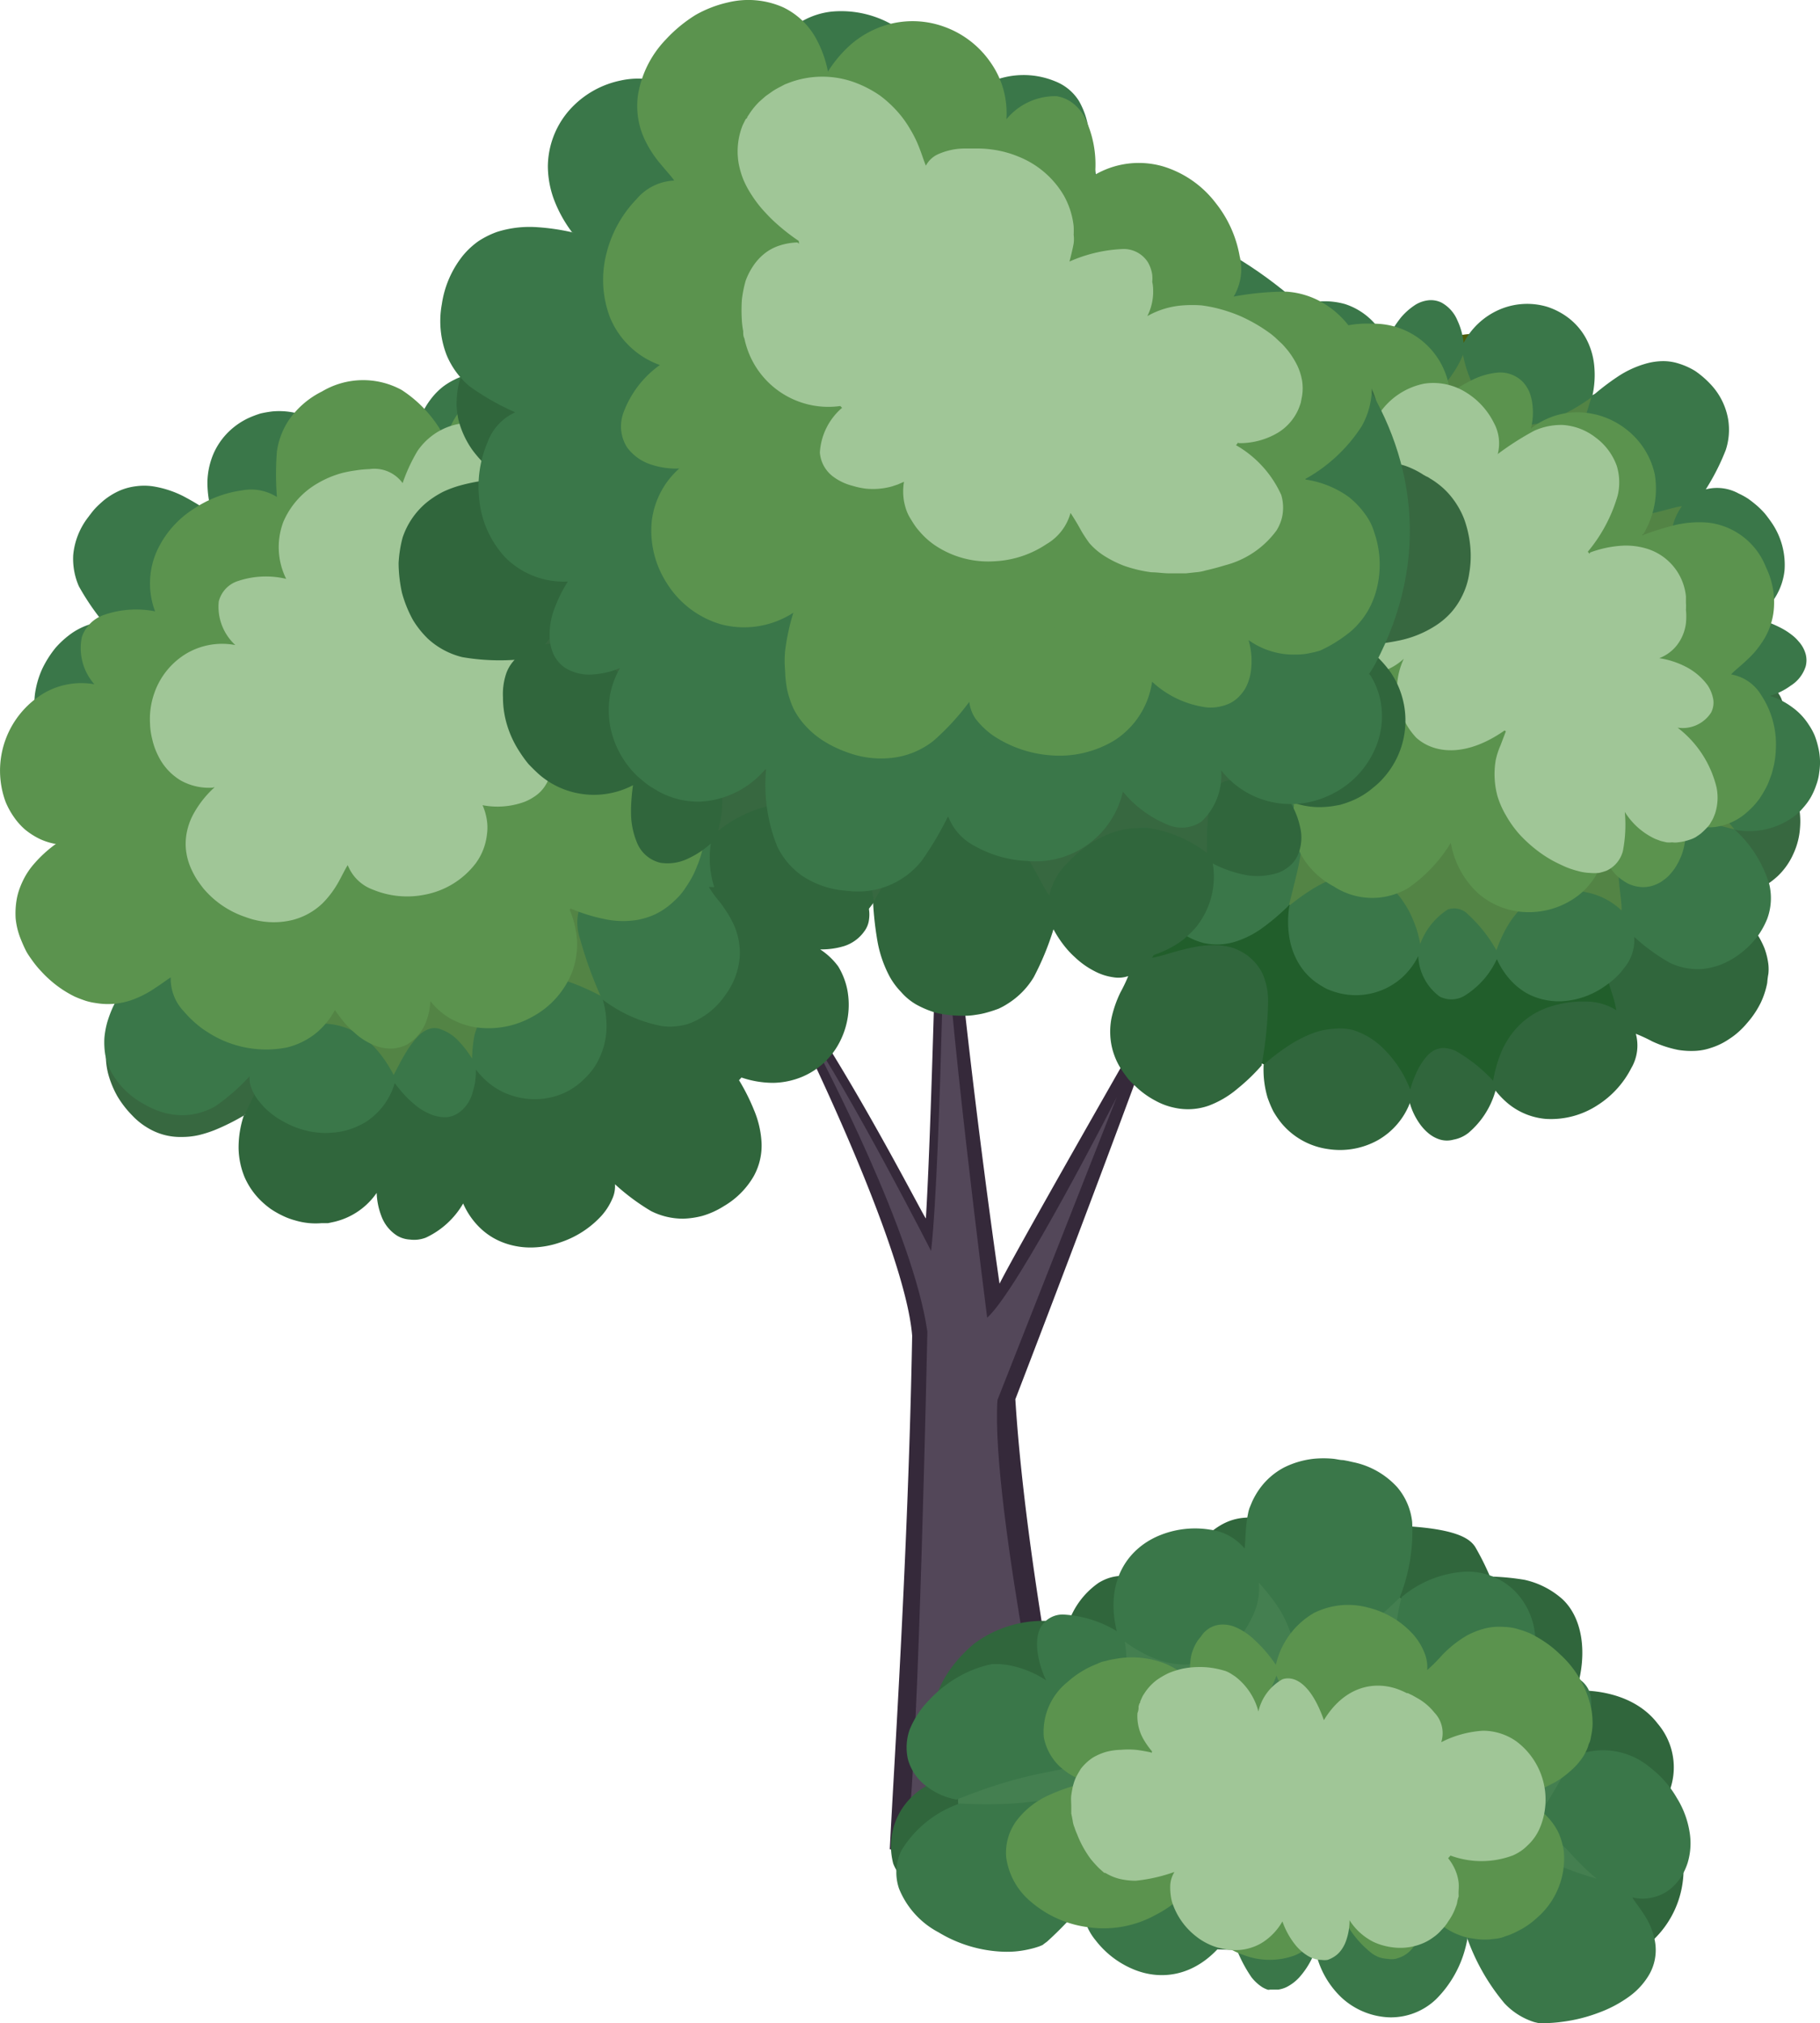 <svg xmlns="http://www.w3.org/2000/svg" viewBox="0 0 122.05 135.68"><defs><style>.cls-1{fill:#35293a;}.cls-2{fill:#534759;}.cls-3{fill:#215e2b;}.cls-4{fill:#4e5c08;}.cls-5{fill:#376840;}.cls-6{fill:#30663c;}.cls-7{fill:#538445;}.cls-8{fill:#3a7749;}.cls-9{fill:#5b934e;}.cls-10{fill:#a0c697;}.cls-11{fill:#447f50;}</style></defs><g id="Слой_2" data-name="Слой 2"><g id="Слой_1-2" data-name="Слой 1"><path class="cls-1" d="M50.49,63.13c2.92,5.28,10.2,20.43,10.68,26.45-.26,14.44-1.23,28.93-1.5,34.44a56.52,56.52,0,0,0,13,0s-3.8-17.58-4.58-30.18c0,0,6-15.54,10.74-28.66,0,0-10.49,18.29-11.8,20.91,0,0-3.05-20.78-3.94-36.66,0,0-.53,24.67-1,32.28C62,81.76,55.17,68.2,50.49,63.13Z"/><path class="cls-2" d="M54,68.88l.19.37c1.16,2.17,7.07,13.5,8,20.06,0,0-.59,28.3-1.3,33.35,0,0,1.3,1.06,5.41,1.18S71,122.43,71,122.43s-4.58-21.49-4.11-28.54c0,0,6.34-16.08,8-20.31,0,0-6.58,12.92-8.69,14.79,0,0-2.82-22.07-2.82-27.47s-.23,16.55-.94,23C62.45,83.91,57.05,73.34,54,68.88Z"/><path class="cls-3" d="M73.76,40.33c4.34-9.79,15.31-15.8,24.82-13.87,14.75,3,23.61,24.68,14.83,37.51-5.69,8.3-18.5,12.48-29,7.25C73,65.59,68.87,51.33,73.76,40.33Z"/><path class="cls-4" d="M94.25,25.69a4.41,4.41,0,0,0-.73-1.39,3.32,3.32,0,0,0-.63-.61,2.34,2.34,0,0,0-.77-.35,2,2,0,0,0-.91,0,3.8,3.8,0,0,0-.47.18,3.08,3.08,0,0,0-.48.32,5.82,5.82,0,0,0-1.68,2.93,5.19,5.19,0,0,0-1.67-1.26,4.3,4.3,0,0,0-1.84-.41,5.63,5.63,0,0,0-3.41,1.17,6.38,6.38,0,0,0-2.06,2.57,3,3,0,0,0-.18,2.32,14.26,14.26,0,0,0-2.86-1,4.61,4.61,0,0,0-2.18.19,4.76,4.76,0,0,0-1.17.59,6,6,0,0,0-1.14,1c-.17.21-.34.43-.49.65s-.25.43-.36.65a4.67,4.67,0,0,0-.42,1.26,4,4,0,0,0,0,1.19,4.56,4.56,0,0,0,.26,1.09,9.17,9.17,0,0,0,2.74,3.46,25.62,25.62,0,0,0,4.28.32A3.64,3.64,0,0,0,81.22,39a4.38,4.38,0,0,0,.4-3.62c-.29-1.19-.79-2.26-.86-2.77a3.68,3.68,0,0,0,2.13.45,7.28,7.28,0,0,0,2.57-.57c1.64-.71,3-2.1,3.36-5.14a11.26,11.26,0,0,0,2.55,1.84,1.71,1.71,0,0,0,.44.13,1.28,1.28,0,0,0,.39,0,1.23,1.23,0,0,0,.64-.22,1.87,1.87,0,0,0,.51-.5,3.62,3.62,0,0,0,.41-.68,6.86,6.86,0,0,0,.52-1.46,8.32,8.32,0,0,0,.78,1.44A8.85,8.85,0,0,0,96,29.08a5.18,5.18,0,0,0,2.08,1.37,3.36,3.36,0,0,0,1.18.15,2.82,2.82,0,0,0,.65-.08,5.69,5.69,0,0,0,1.45-.47,7.61,7.61,0,0,0,.81-.4A14,14,0,0,0,104,28.44a5.93,5.93,0,0,0-.12-2.22,4.51,4.51,0,0,0-.33-1,5.29,5.29,0,0,0-1.15-1.54,5.81,5.81,0,0,0-.76-.54,5,5,0,0,0-1.75-.66,5.14,5.14,0,0,0-3.48.56A4.7,4.7,0,0,0,94.25,25.69Z"/><path class="cls-5" d="M117.25,50.2a4.74,4.74,0,0,0,1.37-.77,2.55,2.55,0,0,0,.94-1.38,1.83,1.83,0,0,0,0-.87,2,2,0,0,0-.17-.47,3.55,3.55,0,0,0-.32-.47,4.33,4.33,0,0,0-1.09-.91,8.27,8.27,0,0,0-1.8-.79,5.17,5.17,0,0,0,1.33-1.61,4.52,4.52,0,0,0,.36-.88,4.45,4.45,0,0,0,.15-.9,4.61,4.61,0,0,0,0-.91,6.54,6.54,0,0,0-.18-.88,5.33,5.33,0,0,0-.29-.85c-.13-.27-.28-.53-.43-.78a6.56,6.56,0,0,0-1.71-1.83,7.06,7.06,0,0,0-.65-.4,3,3,0,0,0-2.28-.39,14.71,14.71,0,0,0,1.25-2.74,4.47,4.47,0,0,0,.06-2.18,4.61,4.61,0,0,0-.45-1.22,6.55,6.55,0,0,0-.91-1.25A5.55,5.55,0,0,0,110,26.17a4.31,4.31,0,0,0-2.31,0,5.27,5.27,0,0,0-1,.38,7.59,7.59,0,0,0-1,.57A15.43,15.43,0,0,0,104,28.53c-.16.71-.33,1.44-.48,2.15q-.11.54-.18,1.05c0,.34-.09.69-.11,1a5,5,0,0,0,.19,1.8,3.2,3.2,0,0,0,1,1.47,3.13,3.13,0,0,0,.83.52,3.08,3.08,0,0,0,.89.28,6.37,6.37,0,0,0,1.85,0c1.23-.16,2.34-.54,2.85-.56a3.76,3.76,0,0,0-.65,2.08V39a2.54,2.54,0,0,0,.06.67,7.53,7.53,0,0,0,.3,1.33c.08.22.17.43.27.64s.21.42.34.62a5,5,0,0,0,.45.56,4.42,4.42,0,0,0,.53.53,4.79,4.79,0,0,0,.65.46,6.18,6.18,0,0,0,.77.39,8.71,8.71,0,0,0,2,.54,15.44,15.44,0,0,0-1.18,1.49,4.85,4.85,0,0,0-.66,1.12,2.32,2.32,0,0,0-.13.45,1.41,1.41,0,0,0,0,.41,1.45,1.45,0,0,0,.23.67,3,3,0,0,0,1.2.93,7.14,7.14,0,0,0,1.48.49,6.8,6.8,0,0,0-1.42.84c-.2.16-.4.32-.59.5s-.36.35-.52.53a5.17,5.17,0,0,0-1.21,2.33,4.43,4.43,0,0,0,0,1.26,5.7,5.7,0,0,0,.41,1.35,11.06,11.06,0,0,0,2.21,3.12,5.58,5.58,0,0,0,3.83-1.47,4.69,4.69,0,0,0,1.06-1.51,4.91,4.91,0,0,0,.44-1.73,5.12,5.12,0,0,0-.85-3.29,5.29,5.29,0,0,0-.51-.66,6.53,6.53,0,0,0-.63-.55A5,5,0,0,0,117.25,50.2Z"/><path class="cls-6" d="M94.55,74a4.52,4.52,0,0,0,.69,1.41,3.27,3.27,0,0,0,.6.63,2.24,2.24,0,0,0,.75.39,1.64,1.64,0,0,0,.88,0,2.28,2.28,0,0,0,1-.45,5.71,5.71,0,0,0,1.82-2.84,5.75,5.75,0,0,0,.76.8,4.59,4.59,0,0,0,2.63,1.1,5.71,5.71,0,0,0,3.48-.94,6.36,6.36,0,0,0,2.23-2.46,3,3,0,0,0,.31-2.31,11,11,0,0,1,1.1.51,7.63,7.63,0,0,0,1.73.57,5.4,5.4,0,0,0,1.06.07,3.78,3.78,0,0,0,1.16-.21,4.53,4.53,0,0,0,1.21-.59,4.81,4.81,0,0,0,.62-.47,5.67,5.67,0,0,0,.59-.61,6.22,6.22,0,0,0,.91-1.36,5.51,5.51,0,0,0,.43-1.32,5.82,5.82,0,0,1,.08-.62,3.11,3.11,0,0,0,0-.61,4.74,4.74,0,0,0-.27-1.11,5.93,5.93,0,0,0-1.22-1.87,15,15,0,0,0-1.73-1.46L113.16,60a17.87,17.87,0,0,0-2.07,0,7.4,7.4,0,0,0-.93.12l-.41.11a3.17,3.17,0,0,0-.4.14,2.3,2.3,0,0,0-.68.43,2.85,2.85,0,0,0-.59.66,2.3,2.3,0,0,0-.23.4,1.94,1.94,0,0,0-.17.42,3.72,3.72,0,0,0-.17.87,6.76,6.76,0,0,0,0,.9,4.78,4.78,0,0,0,.14.91,15.45,15.45,0,0,0,.45,1.65,7.32,7.32,0,0,1,.29,1.14,3.77,3.77,0,0,0-2-.58,7.1,7.1,0,0,0-2.58.39,5.08,5.08,0,0,0-2.26,1.56,5.92,5.92,0,0,0-.86,1.4c-.12.3-.23.6-.32.91a9.39,9.39,0,0,0-.24,1.05,10.58,10.58,0,0,0-2.51-2,2.15,2.15,0,0,0-.83-.2,1.47,1.47,0,0,0-.67.19,1.94,1.94,0,0,0-.54.49,4.73,4.73,0,0,0-.44.66,7.53,7.53,0,0,0-.57,1.45,7.7,7.7,0,0,0-1.69-2.64,5,5,0,0,0-2.21-1.37A3.81,3.81,0,0,0,89.39,69a4.61,4.61,0,0,0-1.37.3,7.35,7.35,0,0,0-.76.34,7,7,0,0,0-.79.45,13.87,13.87,0,0,0-1.73,1.32A6.66,6.66,0,0,0,85,73.6a7.61,7.61,0,0,0,.39.93,6.12,6.12,0,0,0,.54.79,4.94,4.94,0,0,0,3.12,1.74,5.23,5.23,0,0,0,3.36-.6,4.91,4.91,0,0,0,2.15-2.52Z"/><path class="cls-6" d="M71.31,50.2a4.74,4.74,0,0,0-1.41.69,2.6,2.6,0,0,0-1,1.33,2.17,2.17,0,0,0-.08.43,3.38,3.38,0,0,0,0,.45,2.44,2.44,0,0,0,.44,1,4.13,4.13,0,0,0,1,1A7.46,7.46,0,0,0,72,56a4.8,4.8,0,0,0-1.94,3.37,5.76,5.76,0,0,0,.91,3.5,7.4,7.4,0,0,0,.53.72,5.86,5.86,0,0,0,.6.62,5.58,5.58,0,0,0,1.3.92,3.8,3.8,0,0,0,1.26.41,2,2,0,0,0,1-.08,10.88,10.88,0,0,1-.52,1.09,7.64,7.64,0,0,0-.6,1.72,4.72,4.72,0,0,0,.09,2.21,5.31,5.31,0,0,0,.22.6,4.47,4.47,0,0,0,.33.61c.14.22.29.42.44.62s.38.4.58.59a5.83,5.83,0,0,0,1.29.92,4.53,4.53,0,0,0,1.27.47,4.19,4.19,0,0,0,2.3-.14A6.51,6.51,0,0,0,83,73a12.94,12.94,0,0,0,1.6-1.54,26.41,26.41,0,0,0,.44-4.26,4.71,4.71,0,0,0-.32-1.78,3,3,0,0,0-.44-.73,3.39,3.39,0,0,0-.67-.64,4.28,4.28,0,0,0-.42-.26,4.08,4.08,0,0,0-.42-.19,3.17,3.17,0,0,0-.44-.12,3.11,3.11,0,0,0-.44-.07,6.54,6.54,0,0,0-1.82.11c-1.21.23-2.3.66-2.82.71a2.59,2.59,0,0,0,.43-.92,5.25,5.25,0,0,0,.17-1.18,7,7,0,0,0-.06-1.29,3.89,3.89,0,0,0-.12-.65,4.67,4.67,0,0,0-.18-.64c-.59-1.68-1.87-3.17-4.88-3.74a12.25,12.25,0,0,0,1.28-1.41,5.17,5.17,0,0,0,.71-1.08,1.77,1.77,0,0,0,.21-.84,1,1,0,0,0-.06-.35,1,1,0,0,0-.13-.32,2.9,2.9,0,0,0-1.14-1,7.32,7.32,0,0,0-1.45-.58,7.4,7.4,0,0,0,2.64-1.7,4.94,4.94,0,0,0,.85-1.08c.11-.19.22-.38.31-.57a4.22,4.22,0,0,0,.2-.6A3.61,3.61,0,0,0,76.16,45a4.72,4.72,0,0,0-.33-1.38A7.12,7.12,0,0,0,75,42.1a11.14,11.14,0,0,0-1.36-1.7,6.64,6.64,0,0,0-2.21.31,5.33,5.33,0,0,0-1.69.95,5.07,5.07,0,0,0-1.69,3.12,4.31,4.31,0,0,0,0,.88,6.11,6.11,0,0,0,.09.86,5.25,5.25,0,0,0,.59,1.59A5,5,0,0,0,71.31,50.2Z"/><path class="cls-7" d="M77.16,32c5.28-8.88,17.13-10.5,25.14-7.63,12.72,4.54,20.14,22,13.55,32-6.14,9.33-23.12,10.23-32.77,1.92C76.45,52.6,71.73,41.2,77.16,32Z"/><path class="cls-8" d="M98.15,23a4.65,4.65,0,0,0-.41-1.5,2.43,2.43,0,0,0-1.06-1.2,1.63,1.63,0,0,0-.79-.17,2.11,2.11,0,0,0-.94.29,4.38,4.38,0,0,0-1,.87,8.57,8.57,0,0,0-1,1.6,4.53,4.53,0,0,0-2.76-2.5,5.05,5.05,0,0,0-3.34.22,5.77,5.77,0,0,0-2.43,1.91,2.92,2.92,0,0,0-.62,2.17c-.22-.13-.54-.41-1-.72A7.43,7.43,0,0,0,81.31,23a4,4,0,0,0-2.13-.28,4.73,4.73,0,0,0-2.54,1.12A5,5,0,0,0,75,26.14a3.76,3.76,0,0,0-.2,1.15,5,5,0,0,0,0,.55c0,.19.06.37.1.55a8.87,8.87,0,0,0,2.33,3.68,39.81,39.81,0,0,0,4.1,1l.45,0h.44a3.46,3.46,0,0,0,.79-.06,2.26,2.26,0,0,0,1.3-.7A2.77,2.77,0,0,0,85,30.93a7.89,7.89,0,0,0,.08-.85v-.89a11.89,11.89,0,0,0-.21-1.67,7.36,7.36,0,0,1-.13-1.15,3.79,3.79,0,0,0,1.84,1,5.75,5.75,0,0,0,2.37.17,3.92,3.92,0,0,0,2.27-1,6.87,6.87,0,0,0,1.81-3A17.93,17.93,0,0,0,94.09,25a4.72,4.72,0,0,0,.86.87,1.65,1.65,0,0,0,.72.34,1.08,1.08,0,0,0,.64-.08,2.75,2.75,0,0,0,1.06-1,6.51,6.51,0,0,0,.74-1.34,7.88,7.88,0,0,0,1.13,2.84,4.15,4.15,0,0,0,1.77,1.6,2.57,2.57,0,0,0,1.09.26,4.06,4.06,0,0,0,1.3-.15,7.69,7.69,0,0,0,1.55-.61,12.52,12.52,0,0,0,1.82-1.12,6.39,6.39,0,0,0,.13-2.18,4.82,4.82,0,0,0-.56-1.77,4.39,4.39,0,0,0-1.12-1.31,4.77,4.77,0,0,0-1.48-.78,4.7,4.7,0,0,0-3.18.19A4.9,4.9,0,0,0,98.15,23Z"/><path class="cls-8" d="M118.7,46.67a4.52,4.52,0,0,0,1.39-.69,2.37,2.37,0,0,0,1-1.29,1.63,1.63,0,0,0,0-.82,2.1,2.1,0,0,0-.48-.86,2.63,2.63,0,0,0-.45-.43,4.44,4.44,0,0,0-.62-.41,8,8,0,0,0-1.78-.7,5.12,5.12,0,0,0,1.36-1.53,4.28,4.28,0,0,0,.55-1.67,5,5,0,0,0-.83-3.17c-.15-.22-.31-.44-.48-.65a5.71,5.71,0,0,0-.55-.55c-.2-.17-.39-.32-.59-.46a4.65,4.65,0,0,0-.62-.34,3,3,0,0,0-2.21-.28,15.23,15.23,0,0,0,1.34-2.64,4.36,4.36,0,0,0,.16-2.06,4.55,4.55,0,0,0-1.14-2.31,6.32,6.32,0,0,0-1.07-.93,4.83,4.83,0,0,0-1.11-.5,3.37,3.37,0,0,0-1.1-.16,4.3,4.3,0,0,0-1,.14,6.7,6.7,0,0,0-2,.91,16.1,16.1,0,0,0-1.74,1.34c-.2.68-.44,1.4-.64,2.09a13.47,13.47,0,0,0-.45,2,7.12,7.12,0,0,0-.07.92,4.71,4.71,0,0,0,.11.84,2.95,2.95,0,0,0,.91,1.43,3.1,3.1,0,0,0,1.61.74,5.72,5.72,0,0,0,1.8-.05c1.2-.19,2.29-.59,2.79-.63a3.7,3.7,0,0,0-.71,2v1.23a6,6,0,0,0,.1.61,4.21,4.21,0,0,0,.16.61c.54,1.58,1.82,2.9,4.82,3.26-.51.52-.94,1-1.25,1.37-.14.18-.27.36-.4.55s-.19.31-.28.47a1.71,1.71,0,0,0-.18.77,1.16,1.16,0,0,0,.2.6,3.08,3.08,0,0,0,1.18.84,8.63,8.63,0,0,0,1.47.46,8.56,8.56,0,0,0-2.59,1.6c-.16.16-.3.31-.44.47s-.26.31-.38.48a3.64,3.64,0,0,0-.46,1,4.71,4.71,0,0,0-.09.52,4.86,4.86,0,0,0,0,.54,3.82,3.82,0,0,0,.11.57c.06.2.15.41.23.62a14.48,14.48,0,0,0,2.06,3.13,5.1,5.1,0,0,0,3.92-.86,3.63,3.63,0,0,0,.67-.63,4.12,4.12,0,0,0,.52-.72,4.73,4.73,0,0,0,.35-.8,3.51,3.51,0,0,0,.2-.85,4.32,4.32,0,0,0-.07-1.68,5.53,5.53,0,0,0-.24-.79,4.1,4.1,0,0,0-.39-.71,4.23,4.23,0,0,0-1.1-1.17A5,5,0,0,0,118.7,46.67Z"/><path class="cls-8" d="M95.11,64.12a3.55,3.55,0,0,0,1.43,2.71,1.73,1.73,0,0,0,1.72-.08,5.67,5.67,0,0,0,2.12-2.43A5.18,5.18,0,0,0,101.56,66a4.73,4.73,0,0,0,.72.55,4,4,0,0,0,.79.36,4.54,4.54,0,0,0,1.67.24A5.55,5.55,0,0,0,107.81,66a4.65,4.65,0,0,0,.59-.49,3.57,3.57,0,0,0,.48-.55,2.91,2.91,0,0,0,.71-2.13A12.86,12.86,0,0,0,112,64.58a4.4,4.4,0,0,0,2.11.41,5,5,0,0,0,1.27-.29,5.48,5.48,0,0,0,1.35-.77,5.94,5.94,0,0,0,1.12-1.12,5.55,5.55,0,0,0,.66-1.19,4,4,0,0,0,.14-2.31,8.06,8.06,0,0,0-2.34-3.69c-1.41-.34-2.85-.78-4.08-1a5.56,5.56,0,0,0-1.63-.11,2,2,0,0,0-.67.19,1.87,1.87,0,0,0-.59.42,2.16,2.16,0,0,0-.44.63,3,3,0,0,0-.25.76,7.12,7.12,0,0,0-.12,1.72c0,1.17.26,2.35.21,2.83a4.74,4.74,0,0,0-2.37-1.22,5.59,5.59,0,0,0-.59-.11,6.12,6.12,0,0,0-1.21,0c-1.61.18-3.19,1.1-4.22,4a9.67,9.67,0,0,0-1.91-2.41A1.27,1.27,0,0,0,97.08,61a4.66,4.66,0,0,0-1.84,2.31,7,7,0,0,0-.45-1.55,6.4,6.4,0,0,0-.69-1.29,4.34,4.34,0,0,0-1.86-1.61,3.31,3.31,0,0,0-.56-.17,3,3,0,0,0-.6-.07,4.61,4.61,0,0,0-1.33.2,8,8,0,0,0-1.53.68,15.28,15.28,0,0,0-1.75,1.23,6.59,6.59,0,0,0,0,2.17,4.87,4.87,0,0,0,.64,1.74,4.23,4.23,0,0,0,1.14,1.24,7.31,7.31,0,0,0,.7.43,5.29,5.29,0,0,0,.76.27,4.65,4.65,0,0,0,4.42-1.12A5.09,5.09,0,0,0,95.11,64.12Z"/><path class="cls-8" d="M74.37,40.88a5.34,5.34,0,0,0-1.42.64,3.31,3.31,0,0,0-.62.56,2.1,2.1,0,0,0-.39.7,1.67,1.67,0,0,0,0,.83,2.19,2.19,0,0,0,.45.9,4.15,4.15,0,0,0,1,.87,7.59,7.59,0,0,0,1.77.73,4.64,4.64,0,0,0-1.94,3.2,5,5,0,0,0,.83,3.2,5.76,5.76,0,0,0,2.27,2,4.26,4.26,0,0,0,1.2.36,2.25,2.25,0,0,0,1-.1,16.32,16.32,0,0,0-1.29,2.66,4.58,4.58,0,0,0-.11,2.08,4.21,4.21,0,0,0,.41,1.16,4.88,4.88,0,0,0,.85,1.16,5.25,5.25,0,0,0,1.14.91,4.48,4.48,0,0,0,1.15.49,4.14,4.14,0,0,0,2.18-.08,6.4,6.4,0,0,0,1.92-1,15.27,15.27,0,0,0,1.67-1.44c.17-.7.35-1.41.52-2.12a13.7,13.7,0,0,0,.34-2,4.59,4.59,0,0,0-.12-1.73,2.12,2.12,0,0,0-.32-.72,2.83,2.83,0,0,0-.58-.62A4,4,0,0,0,82.91,53a16.49,16.49,0,0,0-1.65.4,7.18,7.18,0,0,1-1.13.28,2.24,2.24,0,0,0,.47-.87,4.28,4.28,0,0,0,.22-1.12,5.72,5.72,0,0,0-.26-2.43,4.09,4.09,0,0,0-1.48-2.06A6.8,6.8,0,0,0,75.77,46a17.66,17.66,0,0,0,1.28-1.35,4.61,4.61,0,0,0,.7-1,1.66,1.66,0,0,0,.21-.75,1,1,0,0,0-.19-.59,1.69,1.69,0,0,0-.48-.48,3.1,3.1,0,0,0-.66-.39,8,8,0,0,0-1.44-.52,7.68,7.68,0,0,0,1.46-.66,6.91,6.91,0,0,0,1.18-.82,4.05,4.05,0,0,0,1.38-1.84,3.29,3.29,0,0,0-.14-2.29,8.43,8.43,0,0,0-.72-1.48,14.83,14.83,0,0,0-1.22-1.75,6.71,6.71,0,0,0-2.19,0,4.88,4.88,0,0,0-1.75.72,4.47,4.47,0,0,0-1.87,2.87,4.77,4.77,0,0,0,.52,3.23,3.88,3.88,0,0,0,2.53,2Z"/><path class="cls-9" d="M77.42,29c3.94-6.1,19.54-5,28.68,2.67,6.46,5.39,12.07,16,8.11,21.77s-15.31,4.25-22.3.81C81.14,48.94,73.44,35.14,77.42,29Z"/><path class="cls-9" d="M102.66,28.75a4.36,4.36,0,0,0,.11-1.57,3.41,3.41,0,0,0-.19-.84,2.36,2.36,0,0,0-.45-.72,2.13,2.13,0,0,0-1.81-.62,4.8,4.8,0,0,0-1.38.38,9.36,9.36,0,0,0-1.7,1A5.13,5.13,0,0,0,92,21.71a6.72,6.72,0,0,0-3.27.66,4.18,4.18,0,0,0-1.09.78,2.08,2.08,0,0,0-.56.89,13.73,13.73,0,0,0-1.65-2.55,4.59,4.59,0,0,0-1.93-1.21,5.55,5.55,0,0,0-3.18,0,6.53,6.53,0,0,0-3.08,1.78,5.07,5.07,0,0,0-.87,1.23c-.1.21-.18.42-.26.64a3.61,3.61,0,0,0-.15.65A4.61,4.61,0,0,0,76.26,27a6.94,6.94,0,0,0,1.16,1.94,13.7,13.7,0,0,1,2,.75,18.26,18.26,0,0,1,1.75.93l.36.21.34.2a3.83,3.83,0,0,0,.61.3,1.62,1.62,0,0,0,1.26-.06A4.85,4.85,0,0,0,86,28.7c.54-1.09.84-2.26,1.11-2.68a2.78,2.78,0,0,0,.51.88,5.25,5.25,0,0,0,.88.82,7.27,7.27,0,0,0,2.44,1.22c1.83.49,3.93.28,6-2a16.47,16.47,0,0,0,.56,1.85A5.66,5.66,0,0,0,98.14,30a1.64,1.64,0,0,0,1.34.83,1.83,1.83,0,0,0,.74-.13,4.5,4.5,0,0,0,.74-.33,6.38,6.38,0,0,0,1.24-.95,7.54,7.54,0,0,0,.2,3.17,5.39,5.39,0,0,0,.53,1.29,4.32,4.32,0,0,0,.79,1,4.65,4.65,0,0,0,2.49,1.22,9.26,9.26,0,0,0,4-.29,5.92,5.92,0,0,0,.76-4,5.22,5.22,0,0,0-1.89-3,5.35,5.35,0,0,0-3.26-1.16A5,5,0,0,0,102.66,28.75Z"/><path class="cls-9" d="M107.53,57.45a4.73,4.73,0,0,0,.92,1.3,4,4,0,0,0,.73.51,2.49,2.49,0,0,0,.88.23,2.12,2.12,0,0,0,1-.18,1.92,1.92,0,0,0,.5-.29,2.22,2.22,0,0,0,.48-.44,3.2,3.2,0,0,0,.43-.61,4.44,4.44,0,0,0,.35-.77,5.21,5.21,0,0,0,.21-1,5.06,5.06,0,0,0,0-1.1,3.46,3.46,0,0,0,1.08.33,2.86,2.86,0,0,0,1.09,0,4,4,0,0,0,2-1,5.13,5.13,0,0,0,.8-.88c.11-.17.22-.34.32-.52a4.53,4.53,0,0,0,.27-.54l.21-.56c.06-.19.1-.38.15-.57a6.13,6.13,0,0,0,.14-1.13,6,6,0,0,0-1-3.64,2.92,2.92,0,0,0-2-1.36c.18-.21.51-.46.9-.82.2-.18.41-.38.62-.61a7.26,7.26,0,0,0,.59-.78,4.66,4.66,0,0,0,.75-2.13,5.36,5.36,0,0,0-.52-2.84,4.74,4.74,0,0,0-3.88-3,7.15,7.15,0,0,0-2.21.16,20.15,20.15,0,0,0-2.13.66c-.41.6-.84,1.22-1.22,1.84a12,12,0,0,0-1,1.87,4,4,0,0,0,.18,3.73,3.54,3.54,0,0,0,1.39,1.35,5.23,5.23,0,0,0,.84.37,6.88,6.88,0,0,0,.89.24l.89.15.8.11a7.51,7.51,0,0,1,1.17.19,2.86,2.86,0,0,0-.76.67,8.15,8.15,0,0,0-.65,1,12,12,0,0,0-.91,2.08,4.05,4.05,0,0,0-.12.47v.45a.81.81,0,0,1,0,.22v.24a4.54,4.54,0,0,0,.09.51c.08.37.2.81.34,1.35.06.26.14.56.22.88s.18.66.28,1c-1.43-.5-2.24-.93-2.85-1.08l-.41-.07a1.93,1.93,0,0,0-.34,0,1.16,1.16,0,0,0-.54.3,5.45,5.45,0,0,0-1.07,2.79,8.4,8.4,0,0,0-2-2.4A5,5,0,0,0,103,53.07a4.56,4.56,0,0,0-2.76.49,9.37,9.37,0,0,0-3,2.6,6,6,0,0,0,1.82,3.69,5.1,5.1,0,0,0,3.29,1.32,5.43,5.43,0,0,0,3.33-1A4.68,4.68,0,0,0,107.53,57.45Z"/><path class="cls-9" d="M77.3,39.2a5.13,5.13,0,0,0-1,1.18,4.41,4.41,0,0,0-.35.8,2.23,2.23,0,0,0-.07.85,1.81,1.81,0,0,0,.3.85,2.37,2.37,0,0,0,.77.74,6,6,0,0,0,3.32.71,5.46,5.46,0,0,0-.72,2,5.59,5.59,0,0,0,0,1,7.06,7.06,0,0,0,.15.92,5.89,5.89,0,0,0,2,3,6.87,6.87,0,0,0,3,1.43,4.57,4.57,0,0,0,1.33,0,2.12,2.12,0,0,0,1-.36,16.81,16.81,0,0,0-.34,3,4.79,4.79,0,0,0,.63,2.12,5.41,5.41,0,0,0,2.11,2,4.72,4.72,0,0,0,5,.12,10,10,0,0,0,3-3.27,20.09,20.09,0,0,0-.47-4.3,4,4,0,0,0-2.34-2.86,4.63,4.63,0,0,0-3.73.26c-1.14.51-2.09,1.21-2.57,1.38a2.61,2.61,0,0,0,.14-1,4.43,4.43,0,0,0-.2-1.2,6.54,6.54,0,0,0-.49-1.27,7.45,7.45,0,0,0-.74-1.2,5.73,5.73,0,0,0-6-2.08A9.67,9.67,0,0,0,81.8,41a2,2,0,0,0-.13-.88,1.32,1.32,0,0,0-.44-.58,2.3,2.3,0,0,0-.66-.34,4.11,4.11,0,0,0-.79-.17,6.7,6.7,0,0,0-1.55,0,7.59,7.59,0,0,0,1.07-1.26,8.07,8.07,0,0,0,.75-1.31,5.72,5.72,0,0,0,.57-2.4,3.17,3.17,0,0,0-.82-2c-.79-.93-1.54-1.91-2.24-2.92a4.1,4.1,0,0,0-2.79.53,4.73,4.73,0,0,0-.46.32q-.21.18-.42.39a3.62,3.62,0,0,0-.36.42c-.11.16-.22.31-.32.48s-.17.32-.25.49a4.71,4.71,0,0,0-.21.52,2.78,2.78,0,0,1-.14.53,5.12,5.12,0,0,0-.1.54v1l.06.51a5.36,5.36,0,0,0,1.76,3.25,5,5,0,0,0,1.48.86A4.75,4.75,0,0,0,77.3,39.2Z"/><path class="cls-10" d="M80.06,28.5c-1.45,2.94,7.64,10.14,14,15.21s14.79,11.72,17.38,9.67-.48-12.5-7.31-18.91C95.58,26.42,81.62,25.34,80.06,28.5Z"/><path class="cls-10" d="M94.57,43.55A4,4,0,0,0,95,40.66c-.37-.81-1.47-1.11-4.13,0,1-2.83,0-4.59-1.39-5.49l-.13-.08s-.1-.06-.11-.05h-1.4a17.68,17.68,0,0,0-2.3.18A10.56,10.56,0,0,1,88.06,34a9.39,9.39,0,0,1,1.63-.45,4.2,4.2,0,0,1,1-.06,7,7,0,0,1-.76-.19,20.93,20.93,0,0,1-2.51-.91,53.88,53.88,0,0,1-7.32-3.87c-.34-.07-.69-.12-1-.16s-.69-.06-1-.07a6.73,6.73,0,0,0-1,.07,4.28,4.28,0,0,0-.92.23,2.45,2.45,0,0,0-1.39,1.1,3.43,3.43,0,0,0-.19.44,3.09,3.09,0,0,0-.07.52,3.14,3.14,0,0,0,.26,1.32,5.6,5.6,0,0,0,2.1,2.47,5.32,5.32,0,0,0,.67.42c.24.13.48.24.71.34a7.75,7.75,0,0,0,1.38.47,11.25,11.25,0,0,0,2.38.31h1.52A1.59,1.59,0,0,0,83,37.79a5.18,5.18,0,0,0,.65,1.46c.17.27.36.54.55.79s.21.26.33.39a.65.65,0,0,1,.13.16l.11.12c1.19,1.35,3.2,2,5.77.47-.57,2.85,0,3.89.87,4.06a4,4,0,0,0,2.73-1.06,4.76,4.76,0,0,0,.84,5.3c1.26,1.12,3.44,1.28,6-.55.92-3,.3-5-1-5.88S96.43,42.29,94.57,43.55Z"/><path class="cls-10" d="M110.31,44.2c-.42.11-.94.27-1.4.42a4.13,4.13,0,0,0-1,.41c-.17.15-.11.31.45.73s1.6,1.11,3.4,2.65c-1.76-.51-2.9-.89-3.6-1.07a1.43,1.43,0,0,0-.71-.06c-.14,0-.2.19-.23.4a8,8,0,0,0,.08,1.76,14.58,14.58,0,0,0,.5,2.45,38.84,38.84,0,0,1-2.14-4.22,20,20,0,0,1-.82-2.16,4.82,4.82,0,0,1-.22-1,2.28,2.28,0,0,1-.11.45,4.82,4.82,0,0,1-.66,1.17,10.09,10.09,0,0,1-1.25,1.44,9,9,0,0,1-.8.71L101,49l-.38,1A5,5,0,0,0,100.3,51a5.67,5.67,0,0,0,.12,2.39A5.92,5.92,0,0,0,101,54.7a7.29,7.29,0,0,0,.92,1.28,9.43,9.43,0,0,0,1.34,1.19,8.57,8.57,0,0,0,.81.52c.29.16.59.3.9.44a5.92,5.92,0,0,0,.87.29,3.26,3.26,0,0,0,.75.12,3.42,3.42,0,0,0,.64,0,3.8,3.8,0,0,0,.51-.15,2,2,0,0,0,1.09-1.31,9.28,9.28,0,0,0,.13-2.63A4.76,4.76,0,0,0,111,56.26l.37.14.38.09a1.74,1.74,0,0,0,.39,0,1.27,1.27,0,0,0,.39,0,3.57,3.57,0,0,0,.8-.18,2.3,2.3,0,0,0,.39-.17c.11-.08.23-.15.34-.24a4.61,4.61,0,0,0,.58-.59l.21-.36c.06-.12.11-.25.16-.38a3.43,3.43,0,0,0,.1-1.77,7.16,7.16,0,0,0-2.61-4,2.27,2.27,0,0,0,2.24-1,1.44,1.44,0,0,0,.15-.91,2.55,2.55,0,0,0-.36-.91A4.16,4.16,0,0,0,113,44.69a5.73,5.73,0,0,0-1.73-.55,2.73,2.73,0,0,0,1.2-.89,3,3,0,0,0,.59-1.46,4.41,4.41,0,0,0,0-.89,3.84,3.84,0,0,0,0-.48V40a3.73,3.73,0,0,0-2.61-3.2,4.81,4.81,0,0,0-1.73-.2,7.44,7.44,0,0,0-2.08.45c-1.67,2.7-1.81,4.52-1,5.7a3.17,3.17,0,0,0,.78.77c.15.1.26.07.42.1l.5.06C108,43.73,109,43.94,110.31,44.2Z"/><path class="cls-10" d="M88.12,27.51c.3.49.68,1.1,1,1.64A12.74,12.74,0,0,0,90,30.44c.24.25.4.27.67-.07.14-.16.32-.41.58-.76a10.65,10.65,0,0,1,1.13-1.29c.2,3,1.45,4.21,2.92,4.64a5.12,5.12,0,0,0,2.27.06,3.52,3.52,0,0,0,1.84-.88c0,.48-.4,1.59-.56,2.76a3.67,3.67,0,0,0,.69,3.18,2.22,2.22,0,0,0,1.36.68,4.6,4.6,0,0,0,1.69-.17A25.77,25.77,0,0,0,106.48,37a10.35,10.35,0,0,0,2-3.76,3.77,3.77,0,0,0-.06-2,4.06,4.06,0,0,0-1.42-1.9,4,4,0,0,0-2.2-.84,4.38,4.38,0,0,0-1.92.39,19.42,19.42,0,0,0-2.44,1.56,2.88,2.88,0,0,0-.27-2.11,5,5,0,0,0-1.82-2,4.13,4.13,0,0,0-2.85-.61,4.76,4.76,0,0,0-3,2,4.55,4.55,0,0,0-.72-1.8,4.27,4.27,0,0,0-1.09-1.15,2.57,2.57,0,0,0-2-.54,1.37,1.37,0,0,0-1,1,3.1,3.1,0,0,0,0,1.42A7.93,7.93,0,0,0,84.37,24a6,6,0,0,0-3.79-.42,2.35,2.35,0,0,0-1.86,1.88,2.83,2.83,0,0,0,.18,1.47A4.85,4.85,0,0,0,80,28.57c1.5.41,2.82.82,3.92,1.21s2,.74,2.66,1c1.35.59,1.89.88,2.07.79s0-.51-.11-1.21S88.31,28.66,88.12,27.51Z"/><path class="cls-6" d="M16.46,74.77c-9.1-8.38-8.58-22.61-1.83-31.52C22.29,33.16,38,29.92,48,37.88c10.71,8.51,10.3,26.12.61,35.55C40.37,81.39,25.77,83.34,16.46,74.77Z"/><path class="cls-5" d="M10.55,50.2a3.57,3.57,0,0,0-3,1.14,2.09,2.09,0,0,0-.33.82,2.57,2.57,0,0,0,.1,1.07,6,6,0,0,0,2,2.69,5.36,5.36,0,0,0-1.83,1,5,5,0,0,0-1.11,1.52,5.76,5.76,0,0,0-.29,3.64,6.45,6.45,0,0,0,1.55,3,3,3,0,0,0,2.08,1.08,14.25,14.25,0,0,0-2,2.32,4.81,4.81,0,0,0-.62,2.15A5.09,5.09,0,0,0,7.25,72a6.56,6.56,0,0,0,.61,1.5,6.71,6.71,0,0,0,1,1.3,4.7,4.7,0,0,0,1.08.86,4.2,4.2,0,0,0,2.26.59,5.1,5.1,0,0,0,1.11-.12,8,8,0,0,0,1.08-.34,14.93,14.93,0,0,0,2-1c.31-.66.65-1.34.94-2a9.63,9.63,0,0,0,.42-1,9,9,0,0,0,.33-1A4.72,4.72,0,0,0,18.31,69a2.43,2.43,0,0,0-.18-.83A3.5,3.5,0,0,0,17,66.66a3.21,3.21,0,0,0-.78-.46,6.29,6.29,0,0,0-1.76-.48c-1.21-.17-2.38-.13-2.88-.25a3.74,3.74,0,0,0,1.23-1.8,7.35,7.35,0,0,0,.5-2.58c0-1.8-.72-3.65-3.37-5.21a10,10,0,0,0,2.71-1.72,1.88,1.88,0,0,0,.47-.73,1.15,1.15,0,0,0,.05-.71,4.6,4.6,0,0,0-1.93-2.35,7.42,7.42,0,0,0,3-.78,5,5,0,0,0,2-1.73A4.3,4.3,0,0,0,17,45.25a7.17,7.17,0,0,0-.27-1.72,11.5,11.5,0,0,0-.74-2.06,6.54,6.54,0,0,0-2.19-.41,5.34,5.34,0,0,0-1.93.37A5.17,5.17,0,0,0,9.2,43.86a5.31,5.31,0,0,0-.48,3.39A4.86,4.86,0,0,0,10.55,50.2Z"/><path class="cls-4" d="M40.42,33.71a4.44,4.44,0,0,0-.32-1.56A2.77,2.77,0,0,0,39,30.83a2,2,0,0,0-.87-.25,2.17,2.17,0,0,0-.51,0,3.5,3.5,0,0,0-.55.17,3.92,3.92,0,0,0-1.21.8,7.38,7.38,0,0,0-1.27,1.52,5.11,5.11,0,0,0-1.24-1.71,4.82,4.82,0,0,0-.78-.56,4.41,4.41,0,0,0-.86-.38,5.4,5.4,0,0,0-1.83-.25,7.06,7.06,0,0,0-.91.11,6.88,6.88,0,0,0-.89.24,8.33,8.33,0,0,0-.82.34,5.66,5.66,0,0,0-.75.44,5.94,5.94,0,0,0-1.19,1.05,3.87,3.87,0,0,0-.71,1.12,2.14,2.14,0,0,0-.18,1A15.94,15.94,0,0,0,22,32.68a5.66,5.66,0,0,0-1-.36l-.55-.11h-.6a5.23,5.23,0,0,0-2.71.83,6.84,6.84,0,0,0-1.22,1,4.9,4.9,0,0,0-.8,1.07,4.38,4.38,0,0,0-.42,1.11,5.34,5.34,0,0,0-.1,1.13,6.45,6.45,0,0,0,.48,2.17,16.22,16.22,0,0,0,1,2c.65.3,1.34.64,2,.94a14.47,14.47,0,0,0,2,.72,5.09,5.09,0,0,0,.93.18,4.51,4.51,0,0,0,.9,0,3.72,3.72,0,0,0,.87-.23,4.48,4.48,0,0,0,.84-.51,3.6,3.6,0,0,0,1.17-1.53,4,4,0,0,0,.15-.45,3.74,3.74,0,0,0,.12-.45,5.66,5.66,0,0,0,.13-.92c.11-1.22,0-2.4.06-2.91a3.69,3.69,0,0,0,1.91,1.07,7.25,7.25,0,0,0,1.3.24h1.36c1.81-.21,3.56-1.11,4.82-3.92.41.63.77,1.17,1.09,1.58a7.13,7.13,0,0,0,.89.93,2,2,0,0,0,.39.26,1.31,1.31,0,0,0,.37.15,1.16,1.16,0,0,0,.69,0,2.73,2.73,0,0,0,1.24-.87,5.87,5.87,0,0,0,.92-1.24,8.81,8.81,0,0,0,.36,1.6,8.47,8.47,0,0,0,.6,1.38A6.7,6.7,0,0,0,42,38.65a6.33,6.33,0,0,0,.46.44,2.87,2.87,0,0,0,.5.36c.18.1.36.2.54.28a3.52,3.52,0,0,0,.61.18,5.07,5.07,0,0,0,1.4.11,5,5,0,0,0,.81-.1c.29-.05.58-.11.89-.19A14.86,14.86,0,0,0,49.26,39a6.08,6.08,0,0,0,.41-2.19,5,5,0,0,0-1.45-3.49,5.14,5.14,0,0,0-.72-.59,4.41,4.41,0,0,0-.79-.46,8,8,0,0,0-.86-.32,6.63,6.63,0,0,0-.89-.16,5.1,5.1,0,0,0-1.74.12,4.8,4.8,0,0,0-2.76,1.86Z"/><path class="cls-6" d="M55,63.67a5.22,5.22,0,0,0,1.57-.21,2.64,2.64,0,0,0,1.39-1,1.63,1.63,0,0,0,.32-.82,2.3,2.3,0,0,0-.11-1.07,4.66,4.66,0,0,0-.68-1.26,8.06,8.06,0,0,0-1.39-1.41,5.19,5.19,0,0,0,1.82-1,4.62,4.62,0,0,0,1.11-1.52,5.69,5.69,0,0,0,.29-3.62,6.48,6.48,0,0,0-1.54-3,3,3,0,0,0-2.06-1.1,14,14,0,0,0,2-2.28,5.24,5.24,0,0,0,.44-1,3.89,3.89,0,0,0,.21-1.17,5,5,0,0,0-.12-1.34,5.83,5.83,0,0,0-.58-1.5A6.53,6.53,0,0,0,56.77,39a6,6,0,0,0-1.06-.88,4.32,4.32,0,0,0-2.27-.63,6.31,6.31,0,0,0-2.19.42,14.93,14.93,0,0,0-2,1c-.32.66-.66,1.32-1,2a17.08,17.08,0,0,0-.78,1.94,4.85,4.85,0,0,0-.26,1.77,2.31,2.31,0,0,0,.16.83,2.8,2.8,0,0,0,.43.82,3.05,3.05,0,0,0,.64.7,4,4,0,0,0,.76.48,6.86,6.86,0,0,0,.86.32c.3.08.61.14.91.19,1.2.2,2.38.16,2.89.29A3.79,3.79,0,0,0,52.6,50a7.71,7.71,0,0,0-.51,2.6,5.34,5.34,0,0,0,.7,2.71,5.72,5.72,0,0,0,1,1.29,8.21,8.21,0,0,0,1.66,1.21,18.28,18.28,0,0,0-1.67.94,5.54,5.54,0,0,0-1,.81,2.15,2.15,0,0,0-.48.74,1.7,1.7,0,0,0,0,.71,2.85,2.85,0,0,0,.77,1.32,7,7,0,0,0,1.18,1,7.71,7.71,0,0,0-3,.81,6.87,6.87,0,0,0-1.16.77,5.1,5.1,0,0,0-.46.47,4.91,4.91,0,0,0-.39.51,4.42,4.42,0,0,0-.63,2.63,7.74,7.74,0,0,0,.29,1.72,12.29,12.29,0,0,0,.76,2,6.61,6.61,0,0,0,2.2.38,5.28,5.28,0,0,0,1.92-.4,5,5,0,0,0,2.59-2.46,5.43,5.43,0,0,0,.45-3.39,4.88,4.88,0,0,0-.61-1.56A4.68,4.68,0,0,0,55,63.67Z"/><path class="cls-6" d="M25.26,80a4.75,4.75,0,0,0,.31,1.54,2.63,2.63,0,0,0,1.06,1.33,1.88,1.88,0,0,0,.86.26A2.17,2.17,0,0,0,28.56,83a5.65,5.65,0,0,0,2.5-2.29,5.1,5.1,0,0,0,1.22,1.72,4.64,4.64,0,0,0,.77.57,4.74,4.74,0,0,0,.86.39,5.18,5.18,0,0,0,1.83.27,6.09,6.09,0,0,0,1.8-.33,6.52,6.52,0,0,0,2.79-1.79,4.12,4.12,0,0,0,.72-1.12,2,2,0,0,0,.19-1,14.61,14.61,0,0,0,2.42,1.8,4.76,4.76,0,0,0,2.15.51,5.67,5.67,0,0,0,1.3-.19,5.61,5.61,0,0,0,1.43-.65,5.54,5.54,0,0,0,2-2,4.24,4.24,0,0,0,.53-2.26,6.48,6.48,0,0,0-.5-2.17,13.83,13.83,0,0,0-1-2c-.65-.29-1.34-.63-2-.92a15.85,15.85,0,0,0-2-.71,5.65,5.65,0,0,0-.93-.17,4.41,4.41,0,0,0-.89,0A3.67,3.67,0,0,0,41.37,72a3.67,3.67,0,0,0-.46.82,6.54,6.54,0,0,0-.41,1.8c-.12,1.23,0,2.4-.08,2.91a2.55,2.55,0,0,0-.78-.64,4.53,4.53,0,0,0-1.12-.45,7,7,0,0,0-1.29-.25,7.72,7.72,0,0,0-1.36,0c-1.81.18-3.58,1.06-4.86,3.86a10.63,10.63,0,0,0-2-2.53,2,2,0,0,0-.76-.41,1.34,1.34,0,0,0-.69,0,3.09,3.09,0,0,0-1.25.86,6.65,6.65,0,0,0-.93,1.25,8,8,0,0,0-.94-3,2.49,2.49,0,0,0-.19-.3l-.18-.3a3.35,3.35,0,0,0-.42-.51,4.78,4.78,0,0,0-.45-.45,4.67,4.67,0,0,0-.51-.36,3.55,3.55,0,0,0-.55-.28,3.82,3.82,0,0,0-.6-.19,5.52,5.52,0,0,0-1.41-.1,7.74,7.74,0,0,0-1.72.29,13.64,13.64,0,0,0-2.05.76A6.78,6.78,0,0,0,16,77a5.34,5.34,0,0,0,.4,1.94,5,5,0,0,0,1.05,1.54,5.78,5.78,0,0,0,.71.6,6.18,6.18,0,0,0,.79.45,4.71,4.71,0,0,0,.86.32,4.76,4.76,0,0,0,1.76.18H22l.42-.09A4.78,4.78,0,0,0,25.26,80Z"/><path class="cls-7" d="M8.77,65.6c7.6,9.49,23.83,8.76,32.86.25,8.84-8.33,10.83-24.16,2-32.49-8.66-8.12-23.48-5.17-31.4,2.93C5,43.69,1.89,57,8.77,65.6Z"/><path class="cls-8" d="M31.66,71a7.35,7.35,0,0,0-.94-1.22A3,3,0,0,0,29.47,69a1.1,1.1,0,0,0-.67,0,1.81,1.81,0,0,0-.71.44,5.84,5.84,0,0,0-.78,1c-.14.22-.28.47-.43.74l-.48.91c-1.42-2.69-3.17-3.43-4.86-3.45a7.69,7.69,0,0,0-1.26.13l-.61.17a4,4,0,0,0-.58.2c-.18.07-.36.16-.54.25s-.32.18-.48.29a2.63,2.63,0,0,0-.71.7c-.11-.48,0-1.69-.14-2.86a6.51,6.51,0,0,0-.37-1.74,3.11,3.11,0,0,0-.38-.75,2.45,2.45,0,0,0-.58-.62,2.56,2.56,0,0,0-1.46-.56,3.23,3.23,0,0,0-.82,0c-.28,0-.57.11-.88.19a9.65,9.65,0,0,0-1,.32l-1,.38-2,.84a15.1,15.1,0,0,0-1.13,1.9,7.83,7.83,0,0,0-.4,1.05,5.81,5.81,0,0,0-.2,1.09,5.32,5.32,0,0,0,.06,1.13,5,5,0,0,0,.4,1.14A5.49,5.49,0,0,0,9.57,74a6,6,0,0,0,1.45.63,4.92,4.92,0,0,0,1.32.16,4.55,4.55,0,0,0,2.1-.6,13.63,13.63,0,0,0,2.29-2,2.15,2.15,0,0,0,.22,1,3.65,3.65,0,0,0,.32.54c.14.18.29.36.44.52a5.37,5.37,0,0,0,.57.5,4.66,4.66,0,0,0,.66.43,6.17,6.17,0,0,0,1.58.64,5,5,0,0,0,.86.14,4.41,4.41,0,0,0,.89,0A4.62,4.62,0,0,0,24,75.52a3.77,3.77,0,0,0,.78-.45,4.65,4.65,0,0,0,1.69-2.43c.23.3.45.57.67.81a7.45,7.45,0,0,0,.65.61,3.85,3.85,0,0,0,1.2.71,2.44,2.44,0,0,0,1,.15,1.7,1.7,0,0,0,.78-.3,2.4,2.4,0,0,0,.92-1.35,4.51,4.51,0,0,0,.22-1.55,5.28,5.28,0,0,0,1.2,1.16,4.82,4.82,0,0,0,1.48.67,4.88,4.88,0,0,0,3.24-.25,4.67,4.67,0,0,0,1.41-1,4.93,4.93,0,0,0,.56-.65,4.69,4.69,0,0,0,.44-.79,4.91,4.91,0,0,0,.43-1.85,6.47,6.47,0,0,0-.31-2.18,15.7,15.7,0,0,0-2-.91,8.57,8.57,0,0,0-1.66-.41,4.33,4.33,0,0,0-.72,0,3.79,3.79,0,0,0-.67.06,3.73,3.73,0,0,0-1.15.43,4.25,4.25,0,0,0-1,.79A5.6,5.6,0,0,0,32.38,68a8.27,8.27,0,0,0-.55,1.38A8.42,8.42,0,0,0,31.66,71Z"/><path class="cls-8" d="M48.7,44.56a8.07,8.07,0,0,0-1.35.74,2.91,2.91,0,0,0-1,1.09,1.26,1.26,0,0,0-.1.66,2.32,2.32,0,0,0,.32.76,6.26,6.26,0,0,0,.85.93c.37.34.88.73,1.47,1.17-2.9.94-4,2.53-4.24,4.24a6.83,6.83,0,0,0,.09,2.55,3.76,3.76,0,0,0,1,1.91,6.58,6.58,0,0,1-1.17-.08c-.5-.05-1.1-.11-1.7-.11a6.1,6.1,0,0,0-1.8.24,3.31,3.31,0,0,0-1.54,1A3.41,3.41,0,0,0,38.91,63a26.94,26.94,0,0,0,1.46,4,9.5,9.5,0,0,0,4,1.81,4.05,4.05,0,0,0,1.1,0,3.3,3.3,0,0,0,1.11-.32,5.13,5.13,0,0,0,2.09-1.8,4.93,4.93,0,0,0,.94-2.56A4.61,4.61,0,0,0,49.2,62a7.69,7.69,0,0,0-.94-1.52,7.71,7.71,0,0,1-.73-1,3,3,0,0,0,2.17-.67,6,6,0,0,0,2-2.48A5.23,5.23,0,0,0,52,52.93,4.64,4.64,0,0,0,49.61,50a5.71,5.71,0,0,0,2.54-2.12,2,2,0,0,0,.15-1.82,2.58,2.58,0,0,0-1.19-1.14,4.91,4.91,0,0,0-1.5-.45A4.69,4.69,0,0,0,51.79,42a4.63,4.63,0,0,0,.35-1.64,6.17,6.17,0,0,0,0-.86,5,5,0,0,0-.2-.85,3.39,3.39,0,0,0-.15-.41,2.93,2.93,0,0,0-.19-.4,5.08,5.08,0,0,0-.49-.75,4.76,4.76,0,0,0-.63-.64,4.49,4.49,0,0,0-.76-.53,4.64,4.64,0,0,0-1.85-.57,6.06,6.06,0,0,0-2.2.2,17.34,17.34,0,0,0-1,1.91,9.89,9.89,0,0,0-.53,1.59c0,.23-.08.46-.11.69a3.31,3.31,0,0,0,0,.63,2.9,2.9,0,0,0,.09.59l.09.27a.74.74,0,0,0,.1.27,4.08,4.08,0,0,0,.29.5,4.25,4.25,0,0,0,.37.47,5.77,5.77,0,0,0,1,.85A7.86,7.86,0,0,0,48.7,44.56Z"/><path class="cls-8" d="M22.89,30.25a7.09,7.09,0,0,0,1,1.18,2.85,2.85,0,0,0,1.27.78,1.4,1.4,0,0,0,1.37-.5,5.23,5.23,0,0,0,.75-1c.26-.45.54-1,.86-1.68a8.54,8.54,0,0,0,1.16,1.64,5.58,5.58,0,0,0,.61.58,4.44,4.44,0,0,0,.62.45,5.2,5.2,0,0,0,.62.32,3.83,3.83,0,0,0,.63.2,4.08,4.08,0,0,0,1.25.15,6.44,6.44,0,0,0,2.41-.52,3.73,3.73,0,0,0,1.72-1.23c.1.5,0,1.66.09,2.86a6.4,6.4,0,0,0,.1.88,6.17,6.17,0,0,0,.2.85,3,3,0,0,0,.89,1.36,2.32,2.32,0,0,0,.69.42,2.43,2.43,0,0,0,.74.18,3.66,3.66,0,0,0,.81,0,6.51,6.51,0,0,0,.9-.17,14.06,14.06,0,0,0,2-.63l2-.77a14.14,14.14,0,0,0,1.2-1.87,6.29,6.29,0,0,0,.68-2.11,4.2,4.2,0,0,0,0-1.12,4,4,0,0,0-.36-1.16,5.13,5.13,0,0,0-.77-1.13,6.26,6.26,0,0,0-1.23-1,5.27,5.27,0,0,0-2.78-.89,5.15,5.15,0,0,0-1.17.16,4.54,4.54,0,0,0-1,.4,13.25,13.25,0,0,0-2.32,1.91,2.9,2.9,0,0,0-1-2.08A6.13,6.13,0,0,0,32.21,25a6.89,6.89,0,0,0-.89.15,3.69,3.69,0,0,0-.84.31,4.66,4.66,0,0,0-.77.47,4.57,4.57,0,0,0-.67.65,5.36,5.36,0,0,0-1,1.83A7.72,7.72,0,0,0,26.69,27a4,4,0,0,0-1.22-.67,1.91,1.91,0,0,0-1.79.2,2.68,2.68,0,0,0-.88,1.38,5.09,5.09,0,0,0-.17,1.55,5,5,0,0,0-4.35-1.87,7.62,7.62,0,0,0-.81.14,7.15,7.15,0,0,0-.77.29,4.86,4.86,0,0,0-1.38.95,4.7,4.7,0,0,0-1,1.45,5.13,5.13,0,0,0-.41,1.85,6.92,6.92,0,0,0,.32,2.17c2.83,1.57,4.79,1.63,6.2.79a3.59,3.59,0,0,0,.5-.37,3.73,3.73,0,0,0,.45-.44,5.3,5.3,0,0,0,.74-1.14A7.25,7.25,0,0,0,22.89,30.25Z"/><path class="cls-8" d="M5.51,56.7A7.44,7.44,0,0,0,6.87,56a2.83,2.83,0,0,0,1-1.06,1.36,1.36,0,0,0-.21-1.41,5.22,5.22,0,0,0-.82-.94c-.37-.35-.86-.74-1.44-1.2,2.92-.86,4-2.42,4.34-4.13a6.28,6.28,0,0,0,.11-1.3,6,6,0,0,0-.14-1.26,5,5,0,0,0-.36-1.11,2.36,2.36,0,0,0-.58-.82c.5,0,1.66.22,2.87.23A4.16,4.16,0,0,0,15,41.78a1.57,1.57,0,0,0,.3-.38,1.83,1.83,0,0,0,.23-.38,2.49,2.49,0,0,0,.25-.8,4.12,4.12,0,0,0,0-.86,6,6,0,0,0-.14-.93,12.85,12.85,0,0,0-.62-2c-.26-.67-.55-1.36-.82-2a19.18,19.18,0,0,0-1.9-1.15,6.85,6.85,0,0,0-2.08-.67,4.05,4.05,0,0,0-1.1,0,4,4,0,0,0-1.11.3,4.74,4.74,0,0,0-1.09.68c-.17.15-.35.31-.52.49s-.33.4-.49.61a4.88,4.88,0,0,0-1,2.53,4.59,4.59,0,0,0,.38,2.1A16.44,16.44,0,0,0,7,41.82a2.42,2.42,0,0,0-1,.06,4.54,4.54,0,0,0-1.15.56,6.26,6.26,0,0,0-1.12,1,7.06,7.06,0,0,0-.89,1.4,6.09,6.09,0,0,0-.49,1.66,5,5,0,0,0,.08,1.76,4.68,4.68,0,0,0,2.33,3,7.73,7.73,0,0,0-1.65,1,4.44,4.44,0,0,0-.93,1.05A2,2,0,0,0,2,55.14,2.51,2.51,0,0,0,3.16,56.3a4.39,4.39,0,0,0,1.49.47,5.17,5.17,0,0,0-1.32,1,4.84,4.84,0,0,0-.87,1.4,5.06,5.06,0,0,0-.07,3.39,4.76,4.76,0,0,0,2.3,2.72,3.61,3.61,0,0,0,.89.36,4.27,4.27,0,0,0,1,.17,6,6,0,0,0,2.19-.27,15.63,15.63,0,0,0,.94-1.93c.12-.3.22-.58.3-.85s.14-.51.19-.75a3.67,3.67,0,0,0-.21-2.4,4.53,4.53,0,0,0-1.65-1.77,6.91,6.91,0,0,0-1.28-.7A7.61,7.61,0,0,0,5.51,56.7Z"/><path class="cls-9" d="M3.91,56.62c2.22,7.92,19.75,15.79,31.39,7.1,12.32-9.22,8.09-29.6.74-33.47C26,25,.73,45.35,3.91,56.62Z"/><path class="cls-9" d="M28.71,66.42a7.37,7.37,0,0,0-1-1.23,3,3,0,0,0-1.33-.85,1.37,1.37,0,0,0-.75,0,2.58,2.58,0,0,0-.84.39,7.9,7.9,0,0,0-1,.92c-.18.2-.38.44-.58.69s-.43.54-.66.85a9.4,9.4,0,0,0-.51-1,9.28,9.28,0,0,0-.56-.83,7.23,7.23,0,0,0-1.25-1.22A6.51,6.51,0,0,0,17.39,63l-.74-.09h-.74A9.57,9.57,0,0,0,14.5,63a3.91,3.91,0,0,0-2.1.89,6,6,0,0,1,0-1.2,17,17,0,0,0,0-1.75,5.07,5.07,0,0,0-1.29-3.54,2.08,2.08,0,0,0-.34-.32l-.35-.25a2,2,0,0,0-.36-.17,1.9,1.9,0,0,0-.36-.12,4.9,4.9,0,0,0-.78-.09c-.29,0-.58,0-.88,0h-1l-1,.08a16.15,16.15,0,0,1-2.2,0,8.53,8.53,0,0,0-1.68,1.55,5,5,0,0,0-.63,1,5.89,5.89,0,0,0-.24.58,4.44,4.44,0,0,0-.16.6,5.46,5.46,0,0,0-.08,1.34A5,5,0,0,0,1.4,63c.1.25.21.5.33.74s.29.47.46.71a6.73,6.73,0,0,0,.59.71,7.6,7.6,0,0,0,.71.68,7.33,7.33,0,0,0,1.53,1c.25.11.49.2.73.28a4.26,4.26,0,0,0,.69.15,4.8,4.8,0,0,0,2.35-.19,6.85,6.85,0,0,0,1.66-.85c.45-.29.79-.56,1-.68a3.16,3.16,0,0,0,.88,2.28A7.35,7.35,0,0,0,13.59,69c.26.18.53.35.8.5a7.21,7.21,0,0,0,4.84.75,5,5,0,0,0,1.83-.86,4.7,4.7,0,0,0,.76-.72,5.3,5.3,0,0,0,.64-.93c.22.32.45.62.67.88a6.14,6.14,0,0,0,.68.67,4.38,4.38,0,0,0,1.31.82,2.91,2.91,0,0,0,1.16.21,2.64,2.64,0,0,0,1-.26,3,3,0,0,0,1.21-1.34,4.3,4.3,0,0,0,.37-1.58,4.8,4.8,0,0,0,1.31,1.15,5.18,5.18,0,0,0,1.69.6,6,6,0,0,0,3.8-.68,5.82,5.82,0,0,0,2.7-3,5.39,5.39,0,0,0,.34-2.07,6.25,6.25,0,0,0-.55-2.24A13.39,13.39,0,0,0,36,60.48a8.33,8.33,0,0,0-1.8-.07,5.13,5.13,0,0,0-2.66.84,6.17,6.17,0,0,0-1.81,2.06,8.27,8.27,0,0,0-.65,1.42A8.17,8.17,0,0,0,28.71,66.42Z"/><path class="cls-9" d="M39.21,33.93a9,9,0,0,0-.84,1.27,4.89,4.89,0,0,0-.3.75,2.19,2.19,0,0,0-.11.76,1.09,1.09,0,0,0,.06.36,1.51,1.51,0,0,0,.14.35,2.41,2.41,0,0,0,.63.68,6.28,6.28,0,0,0,1.18.67c.49.23,1.11.46,1.84.72a6.55,6.55,0,0,0-2.36,6.24,8.94,8.94,0,0,0,.93,2.75,3.89,3.89,0,0,0,1.51,1.7,7.67,7.67,0,0,1-1.15.36c-.49.13-1.08.3-1.67.52a6.79,6.79,0,0,0-.87.39,6.25,6.25,0,0,0-.82.51,2.74,2.74,0,0,0-.36.32,3.76,3.76,0,0,0-.34.35,3.91,3.91,0,0,0-.3.41,4.17,4.17,0,0,0-.26.46,3,3,0,0,0-.2.49,3.88,3.88,0,0,0-.14.45,3.62,3.62,0,0,0-.06.46,3.23,3.23,0,0,0,0,.44,5.44,5.44,0,0,0,.14.9,5.74,5.74,0,0,0,.31.91,18.93,18.93,0,0,0,1,1.89c.37.63.79,1.29,1.14,1.91a11.88,11.88,0,0,0,2.15.67,5.94,5.94,0,0,0,2.3.07,5.15,5.15,0,0,0,1.17-.37,4.78,4.78,0,0,0,1.1-.73c.18-.16.36-.33.53-.51a5.16,5.16,0,0,0,.47-.63,6.87,6.87,0,0,0,.44-.74c.14-.27.25-.56.37-.86a7,7,0,0,0,.27-.89,5.72,5.72,0,0,0,.12-.83,4.82,4.82,0,0,0,0-.76,4.17,4.17,0,0,0-.08-.7,4.63,4.63,0,0,0-.37-1.2,5.49,5.49,0,0,0-.58-.95,6.08,6.08,0,0,0-1.33-1.3,12,12,0,0,1-1-.76,3.22,3.22,0,0,0,1.87-1.58,7.42,7.42,0,0,0,.86-5.43,6,6,0,0,0-.3-1,4.42,4.42,0,0,0-.46-.89,4.63,4.63,0,0,0-.61-.79,4.46,4.46,0,0,0-.77-.67,5.17,5.17,0,0,0-2-.82A5.9,5.9,0,0,0,43.92,36a2.58,2.58,0,0,0-.16-1.17,2.23,2.23,0,0,0-.22-.47,2.3,2.3,0,0,0-.32-.38,2.38,2.38,0,0,0-.77-.52,3.35,3.35,0,0,0-.89-.24,4.38,4.38,0,0,0-1.61.13,4.37,4.37,0,0,0,.41-.77,3.56,3.56,0,0,0,.23-.85,4.22,4.22,0,0,0-.09-1.87,1.74,1.74,0,0,0-.14-.48,3.52,3.52,0,0,0-.22-.49,4.68,4.68,0,0,0-.6-.94A6.27,6.27,0,0,0,35,25.71a3.11,3.11,0,0,0-.61,0,4.09,4.09,0,0,0-.6.07,4.9,4.9,0,0,0-3.88,3.72,20.32,20.32,0,0,0,2.55,3c.18.16.33.33.49.45l.21.19.2.17a2.66,2.66,0,0,0,.67.39,3.67,3.67,0,0,0,.79.15,1.88,1.88,0,0,1,.56.06h.65A12.38,12.38,0,0,0,39.21,33.93Z"/><path class="cls-9" d="M7.11,46.34a4.44,4.44,0,0,0,3.15-.08,2,2,0,0,0,.93-1.46A9.33,9.33,0,0,0,11,41.43a6.22,6.22,0,0,0,6.67-1.6,8,8,0,0,0,1.73-2.51A3.64,3.64,0,0,0,19.73,35c.5.2,1.42.95,2.59,1.48a5,5,0,0,0,4.13.22,4.18,4.18,0,0,0,2.66-2.87,29.52,29.52,0,0,0,.82-4.27,8.38,8.38,0,0,0-3-3.41,5.39,5.39,0,0,0-5.33.1,5.9,5.9,0,0,0-2.23,1.92,5.13,5.13,0,0,0-.8,2.1,19.54,19.54,0,0,0,0,3.06,3.25,3.25,0,0,0-2.36-.44A7.68,7.68,0,0,0,13,34.12,6.6,6.6,0,0,0,10.5,37a5.33,5.33,0,0,0-.1,4,6.59,6.59,0,0,0-3.49.26,2.39,2.39,0,0,0-1.42,1.46,3.66,3.66,0,0,0,.84,3.17,5,5,0,0,0-3.39.6,6.06,6.06,0,0,0-2.56,7.3,5.4,5.4,0,0,0,.55,1,4.51,4.51,0,0,0,.77.86,5,5,0,0,0,1,.63,4.29,4.29,0,0,0,1.16.34c1.25-1.08,2.24-1.8,2.94-2.44a4.19,4.19,0,0,0,1.34-2.06,6.38,6.38,0,0,0,.09-2.75A7.66,7.66,0,0,0,7.11,46.34Z"/><path class="cls-10" d="M14.37,52.81c2,4.17,11,6,16.36,2.08,7.75-5.6,4-20-.73-21.63C24.31,31.31,11.1,46.2,14.37,52.81Z"/><path class="cls-10" d="M34.26,48.76a9.91,9.91,0,0,0-1.53.15,3.6,3.6,0,0,0-1.34.48,1.11,1.11,0,0,0-.34.46,1.46,1.46,0,0,0,0,.72,4,4,0,0,0,.11.5,2.6,2.6,0,0,0,.17.63c.16.48.32,1,.54,1.77a13.56,13.56,0,0,0-3.32-.88A3.82,3.82,0,0,0,26.4,53a7.89,7.89,0,0,0-1.86,1.33A4.28,4.28,0,0,0,23.33,56a6.05,6.05,0,0,1-.41-1.1q-.23-.7-.54-1.59a4.56,4.56,0,0,0-1.78-2.58,1.31,1.31,0,0,0-1.11-.08,1.74,1.74,0,0,0-.27.14L19,51a4.12,4.12,0,0,1-.65.44,12.18,12.18,0,0,1-3.94,1.34A6.87,6.87,0,0,0,13,54.54a4.27,4.27,0,0,0-.43,1.09,4,4,0,0,0-.11,1.24,4.19,4.19,0,0,0,.34,1.35,6,6,0,0,0,.37.71c.14.22.29.42.45.63a6.31,6.31,0,0,0,2.87,1.95,5.33,5.33,0,0,0,3.16.18,4.53,4.53,0,0,0,2-1.13,6.58,6.58,0,0,0,1.09-1.48c.25-.46.43-.84.58-1.06A2.86,2.86,0,0,0,25,59.66a6,6,0,0,0,3.49.34,5.6,5.6,0,0,0,3.41-2.1A4,4,0,0,0,32.65,56a3.35,3.35,0,0,0,0-1,3.94,3.94,0,0,0-.29-1,5.3,5.3,0,0,0,2.8-.22,3.3,3.3,0,0,0,.62-.32,2.41,2.41,0,0,0,.82-.83,1.82,1.82,0,0,0,.29-.93,2.44,2.44,0,0,0-.56-1.64,4.26,4.26,0,0,0-1.19-1A4.63,4.63,0,0,0,36,48.9a4.82,4.82,0,0,0,.77-.33,4.23,4.23,0,0,0,1.32-1.06,5.26,5.26,0,0,0,1.21-3.26A4.86,4.86,0,0,0,38,40.92a5.44,5.44,0,0,0-3.71-1.69,11.72,11.72,0,0,0-2.57,2.87,3.9,3.9,0,0,0-.6,2.42,4.55,4.55,0,0,0,1,2.22,9.34,9.34,0,0,0,1,1.08c.19.18.39.36.6.53S34,48.6,34.26,48.76Z"/><path class="cls-10" d="M16.56,43.71a4.54,4.54,0,0,0,3,0,1.46,1.46,0,0,0,.72-1.31,9.24,9.24,0,0,0-.55-3.12c2.9,1,4.76.2,6-1a5.88,5.88,0,0,0,.79-.94,3.6,3.6,0,0,0,.29-.5,1.62,1.62,0,0,1,.13-.45,11.35,11.35,0,0,0,.45-2,5.73,5.73,0,0,1,.73,1.86,5.91,5.91,0,0,1,.2,2.4,1.37,1.37,0,0,1-.19.59A1.72,1.72,0,0,1,28.5,39l.12-.05h.15l.39.08c.28,0,.57.09.89.11,1.26.1,2.8,0,4.25,0a8.26,8.26,0,0,0,3-3.18,4,4,0,0,0,.32-1.12v-.62a2.63,2.63,0,0,0-.06-.39,1.89,1.89,0,0,0-.11-.44,7.33,7.33,0,0,0-.82-1.83c-.21-.31-.44-.62-.68-.94a9.24,9.24,0,0,0-.9-.87,6.06,6.06,0,0,0-.88-.62c-.31-.16-.6-.31-.88-.43l-.86-.23a6.27,6.27,0,0,1-.79-.11,4.26,4.26,0,0,0-2.28.6A4.36,4.36,0,0,0,28,30.24a11.44,11.44,0,0,0-1,2.16,2.34,2.34,0,0,0-2.22-.94,7.47,7.47,0,0,0-.94.09,8.46,8.46,0,0,0-.85.16,6.6,6.6,0,0,0-1.65.68A5.47,5.47,0,0,0,19,35a4.79,4.79,0,0,0,.19,3.82,5.89,5.89,0,0,0-3.3.17,1.93,1.93,0,0,0-1.22,1.35,3.49,3.49,0,0,0,1.11,2.92,4.73,4.73,0,0,0-3.23.54,5,5,0,0,0-2.21,2.71,5.22,5.22,0,0,0-.28,2,4.84,4.84,0,0,0,.15,1.07,4.74,4.74,0,0,0,.4,1.11,3.94,3.94,0,0,0,1.49,1.64,3.87,3.87,0,0,0,2.21.49,17.93,17.93,0,0,1,1.51-1.51A11.67,11.67,0,0,1,17,50.42l.23-.15.2-.13a2.24,2.24,0,0,0,.32-.37,2.49,2.49,0,0,0,.39-.9A5.06,5.06,0,0,0,18,46.49,8,8,0,0,0,16.56,43.71Z"/><path class="cls-5" d="M33.53,32.08C30.35,45.16,48.2,61.87,66.88,61.43S94.45,46.31,91.34,33,41.09,1,33.53,32.08Z"/><path class="cls-6" d="M48.15,55.73A6.73,6.73,0,0,0,48.42,54a3.09,3.09,0,0,0-.33-1.74,1.73,1.73,0,0,0-1.56-.83,5.74,5.74,0,0,0-1.49.13c-.3.06-.63.14-1,.24s-.73.2-1.15.34a7.94,7.94,0,0,0,.26-4.24,5.73,5.73,0,0,0-.65-1.53,3.57,3.57,0,0,0-.46-.64,5.57,5.57,0,0,0-.52-.57,6.77,6.77,0,0,0-1.15-.91,8.5,8.5,0,0,0-1.31-.67,6.51,6.51,0,0,0-1.31-.36,2.93,2.93,0,0,0-1.18,0c.28-.51,1.33-1.47,2.15-2.58a7.51,7.51,0,0,0,1.08-1.75,2.62,2.62,0,0,0,.29-.91,2.09,2.09,0,0,0,0-.93,1.92,1.92,0,0,0-.22-.81,2,2,0,0,0-.47-.64,7,7,0,0,0-1.52-1.11l-1-.55-1.07-.58c-.74-.39-1.52-.8-2.25-1.23a12.39,12.39,0,0,0-2.56.39,7.29,7.29,0,0,0-1.26.45,6.28,6.28,0,0,0-1.12.72A5.19,5.19,0,0,0,27,36.05a8.33,8.33,0,0,0-.27,1.72,9.58,9.58,0,0,0,.23,2,8.27,8.27,0,0,0,.74,1.82,6.38,6.38,0,0,0,1,1.25A5.26,5.26,0,0,0,31,44.07a14.75,14.75,0,0,0,3.51.18,2.55,2.55,0,0,0-.59,1,4.35,4.35,0,0,0-.19,1.52A6.4,6.4,0,0,0,34,48.61a6.88,6.88,0,0,0,.84,1.8,8.35,8.35,0,0,0,.6.83c.24.25.48.49.74.72A5.54,5.54,0,0,0,38,53a5.65,5.65,0,0,0,4.45-.34q-.09.62-.12,1.23a8.34,8.34,0,0,0,0,1,5.35,5.35,0,0,0,.37,1.58,2.25,2.25,0,0,0,1.58,1.39,3.13,3.13,0,0,0,1.88-.29,6.1,6.1,0,0,0,1.51-1,6.37,6.37,0,0,0,0,1.95,5.91,5.91,0,0,0,1.68,3.33,5.54,5.54,0,0,0,1.56,1.11,6.31,6.31,0,0,0,.91.35,8.75,8.75,0,0,0,1,.18,4.18,4.18,0,0,0,1,0,5.67,5.67,0,0,0,1-.18,5,5,0,0,0,1-.37,6.31,6.31,0,0,0,1-.6,8.06,8.06,0,0,0,1.79-1.85A13.11,13.11,0,0,0,58,58a7.24,7.24,0,0,0-.41-1,7.12,7.12,0,0,0-.48-.85,5,5,0,0,0-.54-.68,6.37,6.37,0,0,0-.59-.57,4.07,4.07,0,0,0-.65-.43,5.24,5.24,0,0,0-.68-.31,5.44,5.44,0,0,0-1.5-.27,7.36,7.36,0,0,0-1.62.16,8.55,8.55,0,0,0-1.67.6A8.45,8.45,0,0,0,48.15,55.73Z"/><path class="cls-6" d="M85.72,53.1a8.9,8.9,0,0,0-1.67-.65,3.34,3.34,0,0,0-1.72-.11,1.34,1.34,0,0,0-.66.38,1.78,1.78,0,0,0-.25.36,2.58,2.58,0,0,0-.21.48A7.73,7.73,0,0,0,81,55c-.06.59-.06,1.34-.07,2.2a8.52,8.52,0,0,0-3.85-1.66,3.75,3.75,0,0,0-.82,0,4.22,4.22,0,0,0-.79.07,6.19,6.19,0,0,0-1.44.46l-.67.35a5.39,5.39,0,0,0-.63.43,8.17,8.17,0,0,0-1.12,1,4.3,4.3,0,0,0-1.24,2.2c-.38-.44-.92-1.75-1.73-2.91a6.72,6.72,0,0,0-1.48-1.58,5,5,0,0,0-.45-.29A3.62,3.62,0,0,0,66.2,55a4.72,4.72,0,0,0-.53-.18l-.58-.1A3.76,3.76,0,0,0,63,55c-.15.08-.3.16-.45.26a4.15,4.15,0,0,0-.43.3,6.54,6.54,0,0,0-.81.77,16.69,16.69,0,0,0-1.45,2c-.45.72-.89,1.48-1.31,2.21a22.21,22.21,0,0,0,.29,2.57,8,8,0,0,0,.84,2.42,4.93,4.93,0,0,0,.75,1,4,4,0,0,0,1,.83,6.51,6.51,0,0,0,1.37.57,7.68,7.68,0,0,0,1.72.19,4.49,4.49,0,0,0,.9-.06,5.29,5.29,0,0,0,.81-.17c.25-.07.49-.15.73-.24a4.65,4.65,0,0,0,.62-.34,5.35,5.35,0,0,0,1.74-1.77,18.6,18.6,0,0,0,1.33-3.23A3.53,3.53,0,0,0,72.72,64a7.09,7.09,0,0,0,1.76.38,8.34,8.34,0,0,0,1,0,4.21,4.21,0,0,0,1-.12A6.62,6.62,0,0,0,79.37,63a9,9,0,0,0,.77-.74,5.39,5.39,0,0,0,1.19-4.35,7.94,7.94,0,0,0,2.16.76,4.22,4.22,0,0,0,1.66,0,3.66,3.66,0,0,0,.65-.17,2.58,2.58,0,0,0,.51-.29,2.1,2.1,0,0,0,.68-.77,3,3,0,0,0,.19-2,5.42,5.42,0,0,0-.7-1.71,5.28,5.28,0,0,0,1.92.4,6.63,6.63,0,0,0,1-.07l.49-.09c.15-.05.31-.09.46-.15a5.3,5.3,0,0,0,1.74-1,5,5,0,0,0,.74-.71,5.76,5.76,0,0,0,.44-7,7.2,7.2,0,0,0-1.84-1.81,16.26,16.26,0,0,0-2.46.58,10.49,10.49,0,0,0-1.83.78,4.63,4.63,0,0,0-2,2.08,3.15,3.15,0,0,0-.23.65c-.06.23-.1.45-.14.68a7.82,7.82,0,0,0,0,1.53,2.7,2.7,0,0,0,.06.41.89.89,0,0,0,.07.42c.06.29.13.58.21.86A10.62,10.62,0,0,0,85.72,53.1Z"/><path class="cls-5" d="M77.18,20.7a8.38,8.38,0,0,0-.11,1.8,3.25,3.25,0,0,0,.53,1.71,1.78,1.78,0,0,0,1.66.68,10.09,10.09,0,0,0,3.55-1.12A7.84,7.84,0,0,0,83.05,28a5.76,5.76,0,0,0,1.85,2.48,7.36,7.36,0,0,0,2.46,1.22,5.39,5.39,0,0,0,2.39.24,2.93,2.93,0,0,1-.38.41l-.6.5c-.23.18-.47.36-.74.54s-.55.35-.83.51a1,1,0,0,0-.2.15l-.19.18-.37.39a7.14,7.14,0,0,0-.63.82,3.73,3.73,0,0,0-.43.9,3.39,3.39,0,0,0-.18,1,3.25,3.25,0,0,0,.49,1.87,4.65,4.65,0,0,0,.62.77,7.76,7.76,0,0,0,.8.72,20.31,20.31,0,0,0,2,1.32l2.23,1.27a9.41,9.41,0,0,0,1.28-.13c.43-.06.86-.13,1.28-.22a7.15,7.15,0,0,0,2.4-1,5.11,5.11,0,0,0,1-.85,5,5,0,0,0,.77-1.16,4.93,4.93,0,0,0,.46-1.5,6.74,6.74,0,0,0,.06-1.85,7.38,7.38,0,0,0-.41-1.79,5.63,5.63,0,0,0-.76-1.35,5,5,0,0,0-1-1,4.72,4.72,0,0,0-.52-.35,1.17,1.17,0,0,0-.27-.15c-.08-.05-.17-.09-.27-.16a5.78,5.78,0,0,0-1.12-.54,6.61,6.61,0,0,0-1-.23c-.31-.05-.59-.07-.83-.09s-.4,0-.6-.07a3.22,3.22,0,0,0,.74-2.71A7.24,7.24,0,0,0,91,24.44a6.27,6.27,0,0,0-3.45-2.29,5.63,5.63,0,0,0-4.38.87,7.3,7.3,0,0,0-.7-3.79A2.2,2.2,0,0,0,80.8,18a3.06,3.06,0,0,0-1.83.48,6.31,6.31,0,0,0-1.4,1.18,6.33,6.33,0,0,0-.12-1.94A6,6,0,0,0,74,13.57a5.49,5.49,0,0,0-3.79-.18,6.45,6.45,0,0,0-1.93,1,8.92,8.92,0,0,0-1.77,1.86c.58,3.73,2.23,5.64,4.23,6.23a5.54,5.54,0,0,0,3.2-.05,6.81,6.81,0,0,0,1.64-.7A7.53,7.53,0,0,0,77.18,20.7Z"/><path class="cls-6" d="M39.05,22.25a10.4,10.4,0,0,0,1.67.67,4.53,4.53,0,0,0,.89.18,2.21,2.21,0,0,0,.81,0,1.37,1.37,0,0,0,.64-.36,1.93,1.93,0,0,0,.45-.8,6.87,6.87,0,0,0,.28-1.42c.07-.59.11-1.32.16-2.18.35.27.69.52,1,.72a8.21,8.21,0,0,0,1,.56,7.22,7.22,0,0,0,1.74.62,5.21,5.21,0,0,0,3-.26,8,8,0,0,0,2.56-1.55,4.29,4.29,0,0,0,1.41-2.09c.35.49.77,1.79,1.51,3A6.82,6.82,0,0,0,57.54,21a4.25,4.25,0,0,0,2.09,1,4.38,4.38,0,0,0,4.09-1.47,21.76,21.76,0,0,0,2.85-4.14,13,13,0,0,0-1-5A5.09,5.09,0,0,0,61,8.65a5.68,5.68,0,0,0-3,.62,5.53,5.53,0,0,0-1.86,1.64A18.46,18.46,0,0,0,54.59,14a3.59,3.59,0,0,0-2-1.83,7.23,7.23,0,0,0-3.73-.56,6.5,6.5,0,0,0-3.8,1.75,5.13,5.13,0,0,0-1.18,1.86,5.61,5.61,0,0,0-.29,1.14,6.84,6.84,0,0,0,0,1.28,8,8,0,0,0-2.13-.85,4.57,4.57,0,0,0-1.69-.1,2.73,2.73,0,0,0-1.19.44,2.16,2.16,0,0,0-.71.79,2.68,2.68,0,0,0-.29,1,3.35,3.35,0,0,0,.06,1,4.94,4.94,0,0,0,.68,1.7,5.7,5.7,0,0,0-2-.44,5.55,5.55,0,0,0-4.93,3,5.84,5.84,0,0,0-.7,1.95,7.41,7.41,0,0,0-.07,1.05,5.59,5.59,0,0,0,.13,1,6.14,6.14,0,0,0,.93,2A8.06,8.06,0,0,0,33.56,32,13,13,0,0,0,36,31.45a8.83,8.83,0,0,0,1.83-.82c.24-.15.48-.31.7-.48a4.6,4.6,0,0,0,.56-.52,4.17,4.17,0,0,0,.77-1.17,5.28,5.28,0,0,0,.28-2.84A8,8,0,0,0,39.8,24,9.25,9.25,0,0,0,39.05,22.25Z"/><path class="cls-8" d="M38.42,15.63c-4.93,8.41-4,23.56,8,33.35,10,8.16,40.93,4.72,45.8-4.45,7.56-14.23-4.48-28.29-19.35-31.12C61.1,11.2,52.2-7.94,38.42,15.63Z"/><path class="cls-8" d="M42.37,44.2a7.91,7.91,0,0,0,.87-1.59,3.41,3.41,0,0,0,.3-1.75,1.54,1.54,0,0,0-.33-.75,2.29,2.29,0,0,0-.81-.6A7.11,7.11,0,0,0,41,39.05c-.61-.12-1.32-.24-2.21-.34a8.24,8.24,0,0,0,2-3.79,6,6,0,0,0-.28-3.21,8.81,8.81,0,0,0-1.56-2.64,4.39,4.39,0,0,0-2.07-1.48c.49-.34,1.83-.75,3.07-1.43a7.33,7.33,0,0,0,1.75-1.22,3.9,3.9,0,0,0,1.1-1.82,3.25,3.25,0,0,0,0-2,3.84,3.84,0,0,0-.39-.91,8.47,8.47,0,0,0-.58-.89,19.67,19.67,0,0,0-1.58-1.84c-.57-.61-1.18-1.24-1.75-1.87a14.87,14.87,0,0,0-2.58-.38,7.21,7.21,0,0,0-2.61.33,6,6,0,0,0-1.22.61,5.34,5.34,0,0,0-1.07,1,6.78,6.78,0,0,0-1.39,3.23,6.29,6.29,0,0,0,.32,3.41,5.48,5.48,0,0,0,1.53,2.09,16.66,16.66,0,0,0,3.07,1.75,3.53,3.53,0,0,0-1.85,2,7.57,7.57,0,0,0-.56,3.85,6.65,6.65,0,0,0,1.74,3.88A5.53,5.53,0,0,0,38.08,39a9.63,9.63,0,0,0-1,2.1,5,5,0,0,0-.22,1.67A3,3,0,0,0,37.18,44a2.32,2.32,0,0,0,.69.77,3.06,3.06,0,0,0,1.91.46,5.58,5.58,0,0,0,1.8-.43,5.81,5.81,0,0,0-.68,1.85,6.37,6.37,0,0,0,0,1.95,6.28,6.28,0,0,0,1.87,3.48l.39.33c.14.11.25.2.44.33l.53.32a5.52,5.52,0,0,0,2.86.7,6.13,6.13,0,0,0,4.34-2.18,15,15,0,0,0-.86-4.44c-.11-.26-.2-.51-.32-.73a4.3,4.3,0,0,0-.32-.6l-.18-.25a1.84,1.84,0,0,0-.17-.22l-.24-.24a1.76,1.76,0,0,0-.3-.24A5.84,5.84,0,0,0,46,43.8a8.73,8.73,0,0,0-1.77,0A9.31,9.31,0,0,0,42.37,44.2Z"/><path class="cls-8" d="M81.57,50.72a5,5,0,0,0-2.75-2.28,2,2,0,0,0-1.75.64,10.16,10.16,0,0,0-1.93,3.26c-2-3-4.53-3.54-6.79-3.14a8.25,8.25,0,0,0-3,1.25,4,4,0,0,0-1.69,2c-.33-.51-.68-1.86-1.4-3.13a5.2,5.2,0,0,0-3.56-2.83,4.32,4.32,0,0,0-2.31.1,5.65,5.65,0,0,0-1.84,1.17,30.39,30.39,0,0,0-3.18,3.88,11.1,11.1,0,0,0,.74,5.1,5.11,5.11,0,0,0,1.69,2,6.12,6.12,0,0,0,3,1,5.46,5.46,0,0,0,5-2,21.54,21.54,0,0,0,1.78-3,3.73,3.73,0,0,0,1.79,2,7.81,7.81,0,0,0,3.52,1,6,6,0,0,0,6.41-4.65,7.63,7.63,0,0,0,3.16,2.28,2.36,2.36,0,0,0,2.11-.27,4.27,4.27,0,0,0,1.32-3.44,5.88,5.88,0,0,0,3.23,2.09,6,6,0,0,0,4-.4,6.09,6.09,0,0,0,3.11-3.17,5.43,5.43,0,0,0,.44-2.42,5.08,5.08,0,0,0-.81-2.53c-1.86-.39-3.19-.79-4.29-.89a4.35,4.35,0,0,0-2.8.57,6.3,6.3,0,0,0-2.09,2.26A8.51,8.51,0,0,0,81.57,50.72Z"/><path class="cls-8" d="M46.12,6.78a10.63,10.63,0,0,0,1.54,1,4.25,4.25,0,0,0,1.58.51,1.18,1.18,0,0,0,1.15-.75A11,11,0,0,0,51,6.29c.12-.26.26-.54.42-.87s.34-.68.56-1c.38.81.72,1.49,1,2.07a9.9,9.9,0,0,0,.94,1.44,5.14,5.14,0,0,0,2.4,1.62c1.92.69,4.54.73,5.63-.24a30.76,30.76,0,0,0-.34,3.45,5.61,5.61,0,0,0,.58,2.34,5.78,5.78,0,0,0,2.19,2.25,6.74,6.74,0,0,0,3.32,1,5.33,5.33,0,0,0,2.79-.69,5.82,5.82,0,0,0,1.09-.81,5.22,5.22,0,0,0,.88-1c.44-.72.87-1.48,1.29-2.21A20.29,20.29,0,0,0,73.35,11c-.09-.43-.13-.83-.19-1.23S73,9,73,8.65a5.39,5.39,0,0,0-.64-1.87,3.28,3.28,0,0,0-1.56-1.31,5.55,5.55,0,0,0-4.58.12,34.11,34.11,0,0,0-3,1.71,3.78,3.78,0,0,0-.44-2.63A7.28,7.28,0,0,0,60.2,1.88,6.91,6.91,0,0,0,55.75.78a5.09,5.09,0,0,0-2.28.84,4.44,4.44,0,0,0-1.58,2,5,5,0,0,0-3.53-2.23,2.77,2.77,0,0,0-3.18,2.26,3.27,3.27,0,0,0,0,.54A4.94,4.94,0,0,0,45.48,6a5.36,5.36,0,0,0-3.86-.6,6.29,6.29,0,0,0-3.45,2,5.79,5.79,0,0,0-1.43,3.74,6.52,6.52,0,0,0,.39,2.19,8.81,8.81,0,0,0,1.25,2.27,11.55,11.55,0,0,0,2.56.07A8,8,0,0,0,43,15.25a5.38,5.38,0,0,0,2.65-2,5.66,5.66,0,0,0,.92-2.93A10.11,10.11,0,0,0,46.12,6.78Z"/><path class="cls-9" d="M55.56,5c-11.7-1.54-17,27.7-1.13,36.88s28.71,2.27,32.78-2.56S81.37,8.36,55.56,5Z"/><path class="cls-9" d="M46.47,31.09a7.51,7.51,0,0,0,1.36-1.22,3.57,3.57,0,0,0,.89-1.57,1.92,1.92,0,0,0-.6-1.72A12.61,12.61,0,0,0,45,24.43c3.14-1.77,4-4,4.12-6.17a8.89,8.89,0,0,0-.46-3.11A4.49,4.49,0,0,0,47.34,13a8,8,0,0,1,1.38-.06h2a7.07,7.07,0,0,0,3.52-.84c.33-.25.33-.47.26-.84a7.75,7.75,0,0,1-.16-1.6A12,12,0,0,1,55.56,5a7.69,7.69,0,0,0-.88-2.5,5,5,0,0,0-2.14-2A5.77,5.77,0,0,0,48.83.16,7.89,7.89,0,0,0,46.65,1a9.61,9.61,0,0,0-2,1.65,7,7,0,0,0-1.87,3.74,5.3,5.3,0,0,0,.37,2.78A7.3,7.3,0,0,0,44.3,11c.39.48.74.84.91,1.11a3.49,3.49,0,0,0-2.51,1.23,8,8,0,0,0-2,3.54,7.09,7.09,0,0,0,.2,4.39,5.67,5.67,0,0,0,3.35,3.21A6.82,6.82,0,0,0,41.8,27.7,2.64,2.64,0,0,0,42.05,30a3.22,3.22,0,0,0,1.66,1.17,5.25,5.25,0,0,0,1.84.25,5.6,5.6,0,0,0-1.84,3.5,6.48,6.48,0,0,0,1,4.18,6.39,6.39,0,0,0,3.64,2.77,6.07,6.07,0,0,0,4.87-.79,16.16,16.16,0,0,0,.35-4.55,5,5,0,0,0-1-2.8A6.31,6.31,0,0,0,50.14,32,9.69,9.69,0,0,0,46.47,31.09Z"/><path class="cls-9" d="M83.15,42.1a9.46,9.46,0,0,0-1.49-1,6.68,6.68,0,0,0-.87-.37,2.7,2.7,0,0,0-.85-.13,1.71,1.71,0,0,0-.79.22,2.5,2.5,0,0,0-.72.73A13.79,13.79,0,0,0,77,45a8.43,8.43,0,0,0-3.47-2.57,6.53,6.53,0,0,0-3.28-.34,9.4,9.4,0,0,0-3,1,6.1,6.1,0,0,0-1.19.78,3,3,0,0,0-.76.91c-.24-.55-.38-1.93-.83-3.31a6.57,6.57,0,0,0-.95-2A4.36,4.36,0,0,0,61.71,38a4.66,4.66,0,0,0-2.29-.48,5.81,5.81,0,0,0-1.09.2,7,7,0,0,0-1.07.43c-.36.19-.71.39-1.06.61l-1,.75c-.68.53-1.36,1.07-2,1.59a14.86,14.86,0,0,0-.55,2.55,7.5,7.5,0,0,0,0,1.34,7.83,7.83,0,0,0,.14,1.28,6.8,6.8,0,0,0,.42,1.25A5.15,5.15,0,0,0,54,48.66a5.9,5.9,0,0,0,1.18,1,7.86,7.86,0,0,0,1.65.8,6.45,6.45,0,0,0,3.37.31,5.53,5.53,0,0,0,2.38-1.07A16.62,16.62,0,0,0,65,47.07a2.54,2.54,0,0,0,.42,1.13,5.49,5.49,0,0,0,1.15,1.11,8,8,0,0,0,3.82,1.34,7.13,7.13,0,0,0,4.35-1,5.6,5.6,0,0,0,2.52-3.93,6.64,6.64,0,0,0,3.65,1.72,3.06,3.06,0,0,0,1.31-.17,2.19,2.19,0,0,0,.92-.61,2.52,2.52,0,0,0,.55-.88,3.45,3.45,0,0,0,.22-1,5,5,0,0,0-.18-1.85,5.18,5.18,0,0,0,1.47.73,5.09,5.09,0,0,0,1.64.24,4.91,4.91,0,0,0,.86-.07l.43-.09.22-.06a.85.85,0,0,0,.24-.08,8.72,8.72,0,0,0,1-.54,10.13,10.13,0,0,0,1-.72A5.62,5.62,0,0,0,91.71,41a5.83,5.83,0,0,0,.66-1.71,6.62,6.62,0,0,0-.22-3.61,3.8,3.8,0,0,0-.33-.78,4.89,4.89,0,0,0-.41-.6,5.57,5.57,0,0,0-1-1,6.61,6.61,0,0,0-2.86-1.14,18.82,18.82,0,0,0-2.19,2c-.29.31-.55.61-.77.89-.11.13-.22.26-.32.4s-.2.17-.29.25a2.76,2.76,0,0,0-.68.64,1.26,1.26,0,0,0-.15.66,3.52,3.52,0,0,0,.06.74.33.33,0,0,1,0,.14V38l-.06.33c0,.22-.06.44-.08.68a12.34,12.34,0,0,0,0,1.49A10.39,10.39,0,0,0,83.15,42.1Z"/><path class="cls-9" d="M67.16,8.92a5.2,5.2,0,0,0,.49,3.57,1.77,1.77,0,0,0,.67.55,2.45,2.45,0,0,0,1.06.21,11,11,0,0,0,3.71-.89c-.69,3.53.56,5.73,2.32,7.19a9.31,9.31,0,0,0,2.9,1.58,4.24,4.24,0,0,0,2.61.15c-.2.57-1,1.68-1.62,3a7.14,7.14,0,0,0-.59,2.17,4.68,4.68,0,0,0,.4,2.39,4.52,4.52,0,0,0,1.41,1.85,5.65,5.65,0,0,0,2,.9,30,30,0,0,0,5,.54,10.61,10.61,0,0,0,3.8-3.55A5.32,5.32,0,0,0,92,25.94a6.56,6.56,0,0,0-1-3.24,6.12,6.12,0,0,0-2.29-2.39,5.53,5.53,0,0,0-2.45-.75,19.09,19.09,0,0,0-3.53.33,3.6,3.6,0,0,0,.4-2.72,7.91,7.91,0,0,0-1.6-3.55A7,7,0,0,0,78,11.16a5.85,5.85,0,0,0-4.57.56,7.23,7.23,0,0,0-.73-3.93,2.94,2.94,0,0,0-.85-.94,2.42,2.42,0,0,0-1-.4A4.23,4.23,0,0,0,67.49,8a6.14,6.14,0,0,0-.2-2,5.93,5.93,0,0,0-.84-1.78,6.39,6.39,0,0,0-3.17-2.44,6.19,6.19,0,0,0-4.16,0,6.55,6.55,0,0,0-2,1.15,8.47,8.47,0,0,0-1.68,2,13.66,13.66,0,0,0,1,2.4,9.2,9.2,0,0,0,1.2,1.75,5.75,5.75,0,0,0,2.89,1.78,6.27,6.27,0,0,0,3.3-.14A7.78,7.78,0,0,0,65.51,10,8.32,8.32,0,0,0,67.16,8.92Z"/><path class="cls-10" d="M82.89,29.86c-2.79,3.27-18.57,5.28-22.68,1.78s-8.57-15.86-5.78-19.13,12.34,1.39,16.45,4.9S85.68,26.59,82.89,29.86Z"/><path class="cls-10" d="M56.47,27.35a4.29,4.29,0,0,0-1.49,3A2.23,2.23,0,0,0,55.92,32a3.66,3.66,0,0,0,1.25.58,5.31,5.31,0,0,0,.88.19,4.78,4.78,0,0,0,1.77-.15l.39-.13.41-.18a4,4,0,0,0,0,1.29,4.21,4.21,0,0,0,.16.61,2.89,2.89,0,0,0,.27.56c.11.18.22.36.34.53s.25.31.38.46a5.27,5.27,0,0,0,.87.77,6.4,6.4,0,0,0,4.07,1.11,6.83,6.83,0,0,0,3.47-1.15,3.48,3.48,0,0,0,1.61-2.09q.39.59.72,1.2a9.68,9.68,0,0,0,.54.82,4.58,4.58,0,0,0,.94.82,7.46,7.46,0,0,0,1.38.7,9.06,9.06,0,0,0,1.85.44c.35,0,.72.06,1.11.07h.6l.61,0,.64-.07a3,3,0,0,0,.66-.12q.66-.15,1.35-.36a6.19,6.19,0,0,0,3.41-2.32,3,3,0,0,0,.3-.63,2.63,2.63,0,0,0,.13-.62,2.94,2.94,0,0,0-.11-1.14,7.31,7.31,0,0,0-3.06-3.35,46.55,46.55,0,0,1-8.06-2,15.09,15.09,0,0,1-2.3-1,2.76,2.76,0,0,1-.58-.38,1.76,1.76,0,0,1,.34.78,5.52,5.52,0,0,1,.13,1.67,6,6,0,0,1-.11.95c-.09.32-.19.63-.27.91a8.37,8.37,0,0,1-.43,1.31,4.14,4.14,0,0,0-1.7-1.86,8,8,0,0,0-2.78-1.13,5,5,0,0,0-2.9.27,5.9,5.9,0,0,0-.7.38,3.75,3.75,0,0,0-.36.24l-.35.28-.38.31-.43.34c-.3.24-.63.48-1,.74v-.8a1.75,1.75,0,0,1,.09-.69,6.5,6.5,0,0,0,.17-.79c.06-.24.11-.41.14-.6a2.8,2.8,0,0,0,0-1,1.33,1.33,0,0,0-.88-1,6.35,6.35,0,0,0-3.24,0,8.67,8.67,0,0,0,1.83-3.13,5.29,5.29,0,0,0,.15-3,4.23,4.23,0,0,0-.24-.68,2,2,0,0,0-.17-.32c0-.07-.08-.06-.13-.1a11,11,0,0,0-1-.53,34.41,34.41,0,0,1-4.23-2.75,4.22,4.22,0,0,0-1.17.2,3.18,3.18,0,0,0-1,.52,3.66,3.66,0,0,0-.76.81A4.61,4.61,0,0,0,50,18.84a7.92,7.92,0,0,0-.25,1.27,10.75,10.75,0,0,0,0,1.39,5.51,5.51,0,0,0,.09.71c0,.21,0,.33.08.49a6,6,0,0,0,.28.94,5.75,5.75,0,0,0,6.15,3.59Z"/><path class="cls-10" d="M76.94,21.2a3.64,3.64,0,0,0,.39-1.77,2.31,2.31,0,0,0-.06-.52,2.5,2.5,0,0,0,0-.47,2.32,2.32,0,0,0-.29-.85,1.92,1.92,0,0,0-1.66-.89,9.77,9.77,0,0,0-3.6.84c.11-.42.21-.83.28-1.21a2.24,2.24,0,0,0,0-.58,5.61,5.61,0,0,0,0-.58,5.41,5.41,0,0,0-.66-2.06,6.17,6.17,0,0,0-3-2.59,7.08,7.08,0,0,0-1.87-.5,6.84,6.84,0,0,0-.91-.06h-.92a4.4,4.4,0,0,0-1.68.36,1.72,1.72,0,0,0-.87.79c-.14-.32-.29-.85-.56-1.49a7.91,7.91,0,0,0-.52-1,6.92,6.92,0,0,0-.82-1.13A7.77,7.77,0,0,0,59,6.4a7.61,7.61,0,0,0-1.65-.86,6.31,6.31,0,0,0-4.41,0l-.31.12-.28.15a5.54,5.54,0,0,0-.53.3l-.48.34-.42.37a4.8,4.8,0,0,0-.67.82l-.14.21V7.9h0L50,8c-.07.15-.15.29-.21.43a4.75,4.75,0,0,0-.26,2.5,5.71,5.71,0,0,0,.33,1.14,6.5,6.5,0,0,0,.54,1,8.19,8.19,0,0,0,.7.94c.26.29.52.57.8.83a13.88,13.88,0,0,0,1.77,1.39,16.7,16.7,0,0,1,2,.34c.66.15,1.31.33,1.94.54a10.4,10.4,0,0,1,2.89,1.43,4.77,4.77,0,0,1,.52.48,2.52,2.52,0,0,1-.25-.93,7,7,0,0,1,.07-1.77,8.86,8.86,0,0,1,1-3,13.37,13.37,0,0,0,.55,2.33,1.82,1.82,0,0,0,.34.59c.14.2.3.39.46.58a7.16,7.16,0,0,0,1.13,1A5.41,5.41,0,0,0,67.3,19a6.33,6.33,0,0,0,1.84-.19,1.78,1.78,0,0,0,.51-.14l.55-.16A5.55,5.55,0,0,0,71.38,18a7.52,7.52,0,0,0,.35,3.79,2,2,0,0,0,1.44,1.3,2.66,2.66,0,0,0,.89,0,3.74,3.74,0,0,0,.45-.12c.13-.06.25-.14.39-.22.52-.31,1.09-.65,1.54-.95-.51,1.18-.9,2.16-1.25,2.83s-.62,1-.46,1.26.28.21.65.34.91.27,1.65.52a23.76,23.76,0,0,1,2.71,1.12c1,.51,2.13,1.14,3.34,1.85A5,5,0,0,0,85.73,29a3.48,3.48,0,0,0,1.34-1.55c.06-.14.11-.29.16-.44l.09-.47a3.35,3.35,0,0,0,0-1,4,4,0,0,0-.31-1,5.74,5.74,0,0,0-.62-1c-.13-.16-.26-.31-.41-.47l-.48-.45-.25-.21L85,22.23c-.19-.13-.38-.26-.58-.38a11.23,11.23,0,0,0-1.24-.65,10.31,10.31,0,0,0-1.32-.46,9.21,9.21,0,0,0-1.29-.26,8.55,8.55,0,0,0-1.24,0A5.64,5.64,0,0,0,76.94,21.2Z"/><path class="cls-6" d="M110.89,130.08a6.53,6.53,0,0,0,2-4.37,6.72,6.72,0,0,0-1.52-4.51,4.52,4.52,0,0,0-.2-5.6c-1.8-2.36-5.08-2.24-5.47-2.22.77-2.41.46-4.84-.92-6.13a5.66,5.66,0,0,0-2.54-1.3,16.27,16.27,0,0,0-2.32-.22h0a17.76,17.76,0,0,0-1-2c-.31-.45-1-1.15-4.49-1.37-4-.25-5,.56-8.35,0-1.79-.3-1.64-.64-2.54-.58-2.75.16-3.22,2.86-6.54,3.67-1.52.37-2.15,0-3.31.69a5.39,5.39,0,0,0-2.06,2.75,7.72,7.72,0,0,0-6.26,1.31c-.23.18-3.55,2.85-2.58,6a5.26,5.26,0,0,0,3,3.06,5.14,5.14,0,0,0-4,.72,4.61,4.61,0,0,0-1.89,5c.8,2.08,4.3,3.42,7.8,1.66,8.14,4.16,14.35,4.48,18.65,3.91,5.54-.74,13.39-3.7,17.14-.46a5.81,5.81,0,0,0,3.48,1.8A5.54,5.54,0,0,0,110.89,130.08Z"/><path class="cls-11" d="M64.25,120.84c.33,5,20.92,8.73,21.6,8.92,5.8,1.64,22-.15,23.32-4.12,1.49-4.56-15-21.63-22.63-21.25C81.42,104.63,64,116.4,64.25,120.84Z"/><path class="cls-8" d="M88.2,129.68a9.17,9.17,0,0,0-.44-2,4.87,4.87,0,0,0-.38-.88,1.66,1.66,0,0,0-.22-.32.49.49,0,0,0-.12-.13H87a2.44,2.44,0,0,0-.53-.14,1.34,1.34,0,0,0-.4,0,2.49,2.49,0,0,0-.91.33,10.28,10.28,0,0,0-2.46,2.24c-.51-3.56-2.46-5-4.46-5.21a6.16,6.16,0,0,0-2.91.38,4,4,0,0,0-2,1.49c-.1-.58,0-2-.18-3.41v-.51l.09-.44a6.82,6.82,0,0,1,.23-.77.44.44,0,0,0,.61,0,.43.43,0,0,0-.06-.61.44.44,0,0,0-.69.22,12.06,12.06,0,0,1-2.13.61,29.47,29.47,0,0,1-3.25.42,30.52,30.52,0,0,1-3.58,0,7.39,7.39,0,0,0-3.91,3.13,3.35,3.35,0,0,0-.17,2.58,5.74,5.74,0,0,0,2.65,2.93,9,9,0,0,0,4.34,1.3,6.53,6.53,0,0,0,1.71-.16,5.75,5.75,0,0,0,.71-.2l.17-.07a.36.36,0,0,0,.12-.08l.23-.17a23.58,23.58,0,0,0,2.39-2.51,3.7,3.7,0,0,0,.85,2.41,6.19,6.19,0,0,0,2.5,1.94c2,.86,4.64.52,6.6-2.5a9.28,9.28,0,0,0,1.37,3.06,3,3,0,0,0,.72.66,2.11,2.11,0,0,0,.34.16.25.25,0,0,0,.17,0h.57a2,2,0,0,0,.53-.16,3,3,0,0,0,.88-.67,5.52,5.52,0,0,0,1.07-1.81A6,6,0,0,0,90,134a5,5,0,0,0,3.12,1.29,4.38,4.38,0,0,0,3.19-1.22,7.54,7.54,0,0,0,2.1-4.09c-1.73-3.4-3.73-4.62-5.54-4.45a4.5,4.5,0,0,0-2.55,1.25A9,9,0,0,0,88.2,129.68Z"/><path class="cls-8" d="M101.46,114.05a5.25,5.25,0,0,0-1,3.36,1.41,1.41,0,0,0,1.23,1,9.9,9.9,0,0,0,3.6-.21c-.23.38-.42.76-.6,1.1l-.51.87c-.31.52-.56.91-.73,1.21-.34.6-.37.88,0,1.23a7,7,0,0,0,.71.63,10.39,10.39,0,0,1,1,.87,16.94,16.94,0,0,0,1.91,1.88,19.77,19.77,0,0,1-4.06-1.62,12.16,12.16,0,0,1-1.85-1.15,2.78,2.78,0,0,1-.69-.68.14.14,0,0,1,0,.09v.26h0l-.17.17a5.36,5.36,0,0,0-1,1.83,24.37,24.37,0,0,0-.94,5,14.19,14.19,0,0,0,2.53,4.46,4.64,4.64,0,0,0,2,1.26l.3.07h.48a10,10,0,0,0,1.1-.09,10.64,10.64,0,0,0,2.44-.61,8.33,8.33,0,0,0,2.08-1.11,4.8,4.8,0,0,0,1.21-1.29,3.3,3.3,0,0,0,.47-2.45,4.84,4.84,0,0,0-.77-1.81c-.31-.48-.61-.83-.73-1.07a2.84,2.84,0,0,0,1.36,0,2.89,2.89,0,0,0,1.42-.78,3.4,3.4,0,0,0,.55-.7c.07-.13.15-.27.21-.41a4.13,4.13,0,0,0,.17-.45,4.53,4.53,0,0,0,.12-2.07,6.14,6.14,0,0,0-.85-2.26,6.79,6.79,0,0,0-1.74-2,4.89,4.89,0,0,0-4.78-.94,7.13,7.13,0,0,0,.77-3.63,1.74,1.74,0,0,0-1-1.51c-1.06-.42-2.59.2-3.49.75a6.34,6.34,0,0,0,.73-3.62,4.82,4.82,0,0,0-1.43-3,4.51,4.51,0,0,0-3.22-1.23A7.28,7.28,0,0,0,94,107.1a10.88,10.88,0,0,0-.3,4.47,3.89,3.89,0,0,0,1.49,2.51,4.62,4.62,0,0,0,2.79.8A7.88,7.88,0,0,0,101.46,114.05Z"/><path class="cls-8" d="M70.89,113.54c.84.65,2.23,1.47,3.24,1.32a1.44,1.44,0,0,0,1.17-1.14,9.39,9.39,0,0,0,.13-3.62c2.92,2.11,5.19,1.76,6.75.61a5.9,5.9,0,0,0,1.75-2.18,4.3,4.3,0,0,0,.49-2.39,14.56,14.56,0,0,1,1.37,1.76,8.43,8.43,0,0,1,1,2.45,2.57,2.57,0,0,1,.09.67v.12a.14.14,0,0,1,0,.09v.06h0a2,2,0,0,0,1.36,0A6.84,6.84,0,0,0,90,110.4a33.35,33.35,0,0,0,3.86-3.25,12.06,12.06,0,0,0,.84-5.08,4.29,4.29,0,0,0-1-2.33,5.48,5.48,0,0,0-3-1.69l-.3-.07-.33-.06c-.22,0-.45-.07-.68-.09a6.74,6.74,0,0,0-1.27,0,5.89,5.89,0,0,0-2,.58,4.74,4.74,0,0,0-1.69,1.49,5.21,5.21,0,0,0-.47.83l-.17.41a2.79,2.79,0,0,0-.1.39c-.2,1-.15,1.89-.23,2.32a3.56,3.56,0,0,0-2.28-1.26,6.27,6.27,0,0,0-3.29.33c-2.16.82-3.83,3-3,6.47a7.75,7.75,0,0,0-3.53-1.11,1.69,1.69,0,0,0-1.58.87c-.52,1-.08,2.59.37,3.54a6.69,6.69,0,0,0-1.75-.83,6.77,6.77,0,0,0-.89-.21l-.45-.05h-.54a7.62,7.62,0,0,0-2.24.85,8.29,8.29,0,0,0-2,1.59A6.13,6.13,0,0,0,61,116a3.59,3.59,0,0,0-.11,2A3.32,3.32,0,0,0,62,119.69a4.68,4.68,0,0,0,2.15,1c1.22-.49,2.35-.89,3.31-1.17.78-.23,1.57-.43,2.36-.59,1.23-.25,1.73-.3,1.88-.55s0-.68-.26-1.5v-.16a.48.48,0,0,1,0-.17v-.43a6.56,6.56,0,0,0-.09-.88A7.78,7.78,0,0,0,70.89,113.54Z"/><path class="cls-9" d="M95.21,126.85a13.5,13.5,0,0,0-.91-1.56,7,7,0,0,0-.52-.7,2.38,2.38,0,0,0-.53-.47A.81.81,0,0,0,93,124a.71.71,0,0,0-.29,0,.91.91,0,0,0-.31.12,2.57,2.57,0,0,0-.41.26,11.55,11.55,0,0,0-2.19,2.82c-1-3.45-2.78-4.59-4.65-4.7a6,6,0,0,0-2.71.55l-.3.15a1.3,1.3,0,0,0-.23.18l-.43.39a7.22,7.22,0,0,0-.79.87,10.52,10.52,0,0,1,.91-3,7.51,7.51,0,0,1,.9-1.52,3,3,0,0,1,.68-.65,4.33,4.33,0,0,1-.7.21A13.35,13.35,0,0,1,80,120a31.48,31.48,0,0,1-3.5,0c-1.24-.09-2.51-.24-3.69-.44a12.68,12.68,0,0,0-2.6.89,5.57,5.57,0,0,0-2,1.6,3.63,3.63,0,0,0-.74,2.46,4.69,4.69,0,0,0,1.7,3.06A7.3,7.3,0,0,0,73,129.25a7.19,7.19,0,0,0,4.5-.83,7.85,7.85,0,0,0,1-.61c.55-.4.94-.77,1.21-1A2,2,0,0,0,79.9,128a3.77,3.77,0,0,0,.39.64c.08.11.19.22.26.32a2.32,2.32,0,0,0,.22.3,5.89,5.89,0,0,0,2.65,1.86,4.88,4.88,0,0,0,3.45,0A5.62,5.62,0,0,0,89.81,128,6.83,6.83,0,0,0,92,131a2.08,2.08,0,0,0,.51.27,2.13,2.13,0,0,0,.56.1,1.46,1.46,0,0,0,.51,0,2.64,2.64,0,0,0,.47-.17,2,2,0,0,0,.74-.63,2.85,2.85,0,0,0,.48-.87,4.93,4.93,0,0,0,.31-1.83,4.88,4.88,0,0,0,1.36,1.43,4.15,4.15,0,0,0,.86.45,3.88,3.88,0,0,0,1,.26,4.6,4.6,0,0,0,.52.06,4.68,4.68,0,0,0,.53,0l.54-.06a2.13,2.13,0,0,0,.57-.16,3.54,3.54,0,0,0,.57-.22c.18-.08.36-.18.55-.28a5.63,5.63,0,0,0,1-.74,5.26,5.26,0,0,0,1.79-4.45,5.15,5.15,0,0,0-.31-1.15,4.05,4.05,0,0,0-.64-1,4.65,4.65,0,0,0-.93-.84,6,6,0,0,0-1.21-.61c-.47.15-.93.27-1.34.38s-.8.21-1.15.28l-1,.18c-.32,0-.55.08-.79.1-.94.1-1.35.09-1.51.33a1,1,0,0,0-.09.24v.34a.81.81,0,0,1,0,.22v.88l-.11.73a6.64,6.64,0,0,1-.11.82A3.12,3.12,0,0,0,95.21,126.85Z"/><path class="cls-9" d="M80.3,113.61c.34.43.78,1,1.17,1.43l.55.65.12.13.17.1a1.21,1.21,0,0,0,.33.15.94.94,0,0,0,.66,0,1.59,1.59,0,0,0,.68-.52,5.93,5.93,0,0,0,.74-1.17c.26-.52.55-1.17.88-2A8.24,8.24,0,0,0,88,115.65a3.9,3.9,0,0,0,2.54.81,5.69,5.69,0,0,0,2.46-.71,6.4,6.4,0,0,0,1-.7,3.52,3.52,0,0,0,.77-.86,6.27,6.27,0,0,1,0,1.37c0,.59-.11,1.28-.14,2v1.9a2.29,2.29,0,0,1,0,.37v.29a.69.69,0,0,1-.16.22,1.8,1.8,0,0,1,.49-.22,6.4,6.4,0,0,1,1.68-.26,18,18,0,0,1,5.06.63,10.73,10.73,0,0,0,1.26-.37l.62-.24.6-.3a5.75,5.75,0,0,0,1.1-.78,4.7,4.7,0,0,0,.89-1,3.92,3.92,0,0,0,.32-.65,1.37,1.37,0,0,1,.13-.35,2.45,2.45,0,0,0,.08-.37,4.48,4.48,0,0,0,.1-.81,6.36,6.36,0,0,0-.06-.87,6.8,6.8,0,0,0-2.15-3.83,7.08,7.08,0,0,0-1-.81,9,9,0,0,0-1-.58l-.23-.09-.22-.08-.43-.13a3.6,3.6,0,0,0-.81-.12,4.33,4.33,0,0,0-.72,0,3.93,3.93,0,0,0-.67.12,5.42,5.42,0,0,0-1.15.46A7.54,7.54,0,0,0,96.71,111a11.48,11.48,0,0,1-1,1,2.56,2.56,0,0,0-.2-1.19,4.17,4.17,0,0,0-.77-1.23,6,6,0,0,0-3-1.77,5.11,5.11,0,0,0-3.64.37,5.39,5.39,0,0,0-2.54,3.47A9.23,9.23,0,0,0,84.15,110a4.33,4.33,0,0,0-1.28-.87,2.15,2.15,0,0,0-1.09-.17,1.69,1.69,0,0,0-.83.34,1.62,1.62,0,0,0-.32.32l-.14.19-.17.21a3.3,3.3,0,0,0-.42.94,4.3,4.3,0,0,0,0,1.82,5.26,5.26,0,0,0-1.74-1.2,6.08,6.08,0,0,0-3.4-.32,4.29,4.29,0,0,0-.6.13,1.82,1.82,0,0,0-.57.19,6.38,6.38,0,0,0-2,1.22A4.28,4.28,0,0,0,70,116.52a3.68,3.68,0,0,0,.89,1.77,3.33,3.33,0,0,0,.39.36,5.09,5.09,0,0,0,.47.34,5.81,5.81,0,0,0,1.1.52l2-.39.88-.16.82-.13c1-.15,1.86-.23,2.5-.29,1.3-.09,1.85-.08,2-.29s0-.66-.19-1.45c-.09-.38-.18-.85-.26-1.38Z"/><path class="cls-10" d="M77.28,117.42c-2.06,4.12,5.49,14.4,15.09,10.28s6.17-9.94,1.71-11S79.37,113.3,77.28,117.42Z"/><path class="cls-10" d="M90.44,128a9.31,9.31,0,0,0-.72-1.16,4.15,4.15,0,0,0-.43-.51,1.48,1.48,0,0,0-.44-.34.57.57,0,0,0-.22-.07.88.88,0,0,0-.23,0,.77.77,0,0,0-.25.1l-.27.2a21.11,21.11,0,0,0-1.65,2,11,11,0,0,0-.43-1.69,5,5,0,0,0-.25-.64,2.57,2.57,0,0,0-.27-.52,2.66,2.66,0,0,0-1.37-1.21,5.06,5.06,0,0,0-1.85-.3,4.82,4.82,0,0,0-1,.08,2.77,2.77,0,0,0-.82.29c.14-.41.75-1.28,1.25-2.19a6.24,6.24,0,0,0,.35-.68,5.3,5.3,0,0,0,.28-.65v-.08h0l.09-.07.16-.11.18-.08a1.48,1.48,0,0,1-.42,0,6.35,6.35,0,0,1-1.33-.46,16.89,16.89,0,0,1-3.63-2.39c-.33-.07-.66-.13-1-.17a5.57,5.57,0,0,0-1,0,4.23,4.23,0,0,0-1,.14,3.88,3.88,0,0,0-.91.4,3.51,3.51,0,0,0-.77.72c-.1.16-.2.33-.29.5s-.09.19-.13.29-.07.21-.1.31-.1.46-.13.69,0,.53,0,.79v.43l.09.45a1.71,1.71,0,0,0,.12.47,4.52,4.52,0,0,0,.18.47,7,7,0,0,0,.92,1.67c.18.22.37.43.55.61l.28.25.07.06h.06l.13.07a3.26,3.26,0,0,0,1,.37,4.78,4.78,0,0,0,.92.09,11,11,0,0,0,2.6-.59,1.9,1.9,0,0,0-.28.86,3.91,3.91,0,0,0,.11,1.13,4.74,4.74,0,0,0,1.58,2.3,4.25,4.25,0,0,0,3,.94,3.47,3.47,0,0,0,.79-.17,3.24,3.24,0,0,0,.75-.36A4.08,4.08,0,0,0,86,128.86a5.31,5.31,0,0,0,.81,1.5,3.07,3.07,0,0,0,.46.49,3.12,3.12,0,0,0,.47.34,2,2,0,0,0,.45.19,1.59,1.59,0,0,0,.43.06,1.34,1.34,0,0,0,.4,0,1.75,1.75,0,0,0,.34-.15,1.73,1.73,0,0,0,.56-.48,2.32,2.32,0,0,0,.35-.66,4,4,0,0,0,.23-1.37,4.07,4.07,0,0,0,1.62,1.46,4.12,4.12,0,0,0,.67.24,4.42,4.42,0,0,0,.71.13,3.9,3.9,0,0,0,2-.32,3.37,3.37,0,0,0,.61-.36,2.84,2.84,0,0,0,.55-.49,3,3,0,0,0,.47-.6,3.69,3.69,0,0,0,.43-.78l.08-.21a1.42,1.42,0,0,0,.07-.22,2.46,2.46,0,0,1,.11-.45,3.29,3.29,0,0,1,0-.44,3.53,3.53,0,0,0,0-.46,3,3,0,0,0-.23-.87,3.37,3.37,0,0,0-.51-.83L96,124.31c-.32-.08-.61-.17-.87-.26l-.71-.24-.29-.11-.27-.1a3.59,3.59,0,0,0-.47-.12,2,2,0,0,0-.49,0,3.74,3.74,0,0,0-.45.12,1.77,1.77,0,0,0-.41.21,2.66,2.66,0,0,0-.72.66,4.53,4.53,0,0,0-.3.46,4.31,4.31,0,0,0-.22.49c-.07.18-.13.37-.19.57s-.1.4-.15.62A12,12,0,0,0,90.44,128Z"/><path class="cls-10" d="M84.31,115.5a4,4,0,0,0,1.16,2.36c.64.43,1.55.12,3.17-2,.54,2.65,2,3.63,3.6,3.78,1,.11,1.1-.22,1.66-.48l.8-.44a5.64,5.64,0,0,0,.77-.5,4.57,4.57,0,0,1-.44.92,10,10,0,0,1-.84,1.21,5.91,5.91,0,0,1-1,1,1.74,1.74,0,0,1-.61.34,1.55,1.55,0,0,1,.43,0,5.42,5.42,0,0,1,1.23.48,12.51,12.51,0,0,1,3,2.26,6,6,0,0,0,4.22,0,3.15,3.15,0,0,0,.51-.28,2.82,2.82,0,0,0,.46-.38,3.39,3.39,0,0,0,.78-1.06,4.88,4.88,0,0,0-1.54-5.94,3.9,3.9,0,0,0-2.22-.7,7.06,7.06,0,0,0-2.8.77,2,2,0,0,0-.47-2,3.9,3.9,0,0,0-1.21-1c-.12-.07-.24-.14-.37-.2l-.19-.09h-.07a5.62,5.62,0,0,0-.56-.25c-1.55-.58-3.58-.27-5,2.06-.88-2.49-2-3-2.78-2.74a3.31,3.31,0,0,0-1.61,2.16,4.33,4.33,0,0,0-1.56-2.35l-.29-.19-.16-.09-.18-.08a6.55,6.55,0,0,0-.9-.21,5.54,5.54,0,0,0-1-.06,5.67,5.67,0,0,0-1,.11,6.13,6.13,0,0,0-.92.29,5.5,5.5,0,0,0-.81.47,3.47,3.47,0,0,0-.64.63c-.09.11-.17.24-.25.36s-.13.26-.19.39,0,.13-.08.19l-.06.21a.91.91,0,0,1-.07.43,3.1,3.1,0,0,0,.39,1.74,5.51,5.51,0,0,0,.59.84l1.14.24,1,.25.81.26.63.25c.75.32,1.06.5,1.26.41s.18-.15.28-.33.11-.18.17-.3l.07-.09.1-.09.2-.21A6.75,6.75,0,0,0,84.31,115.5Z"/></g></g></svg>